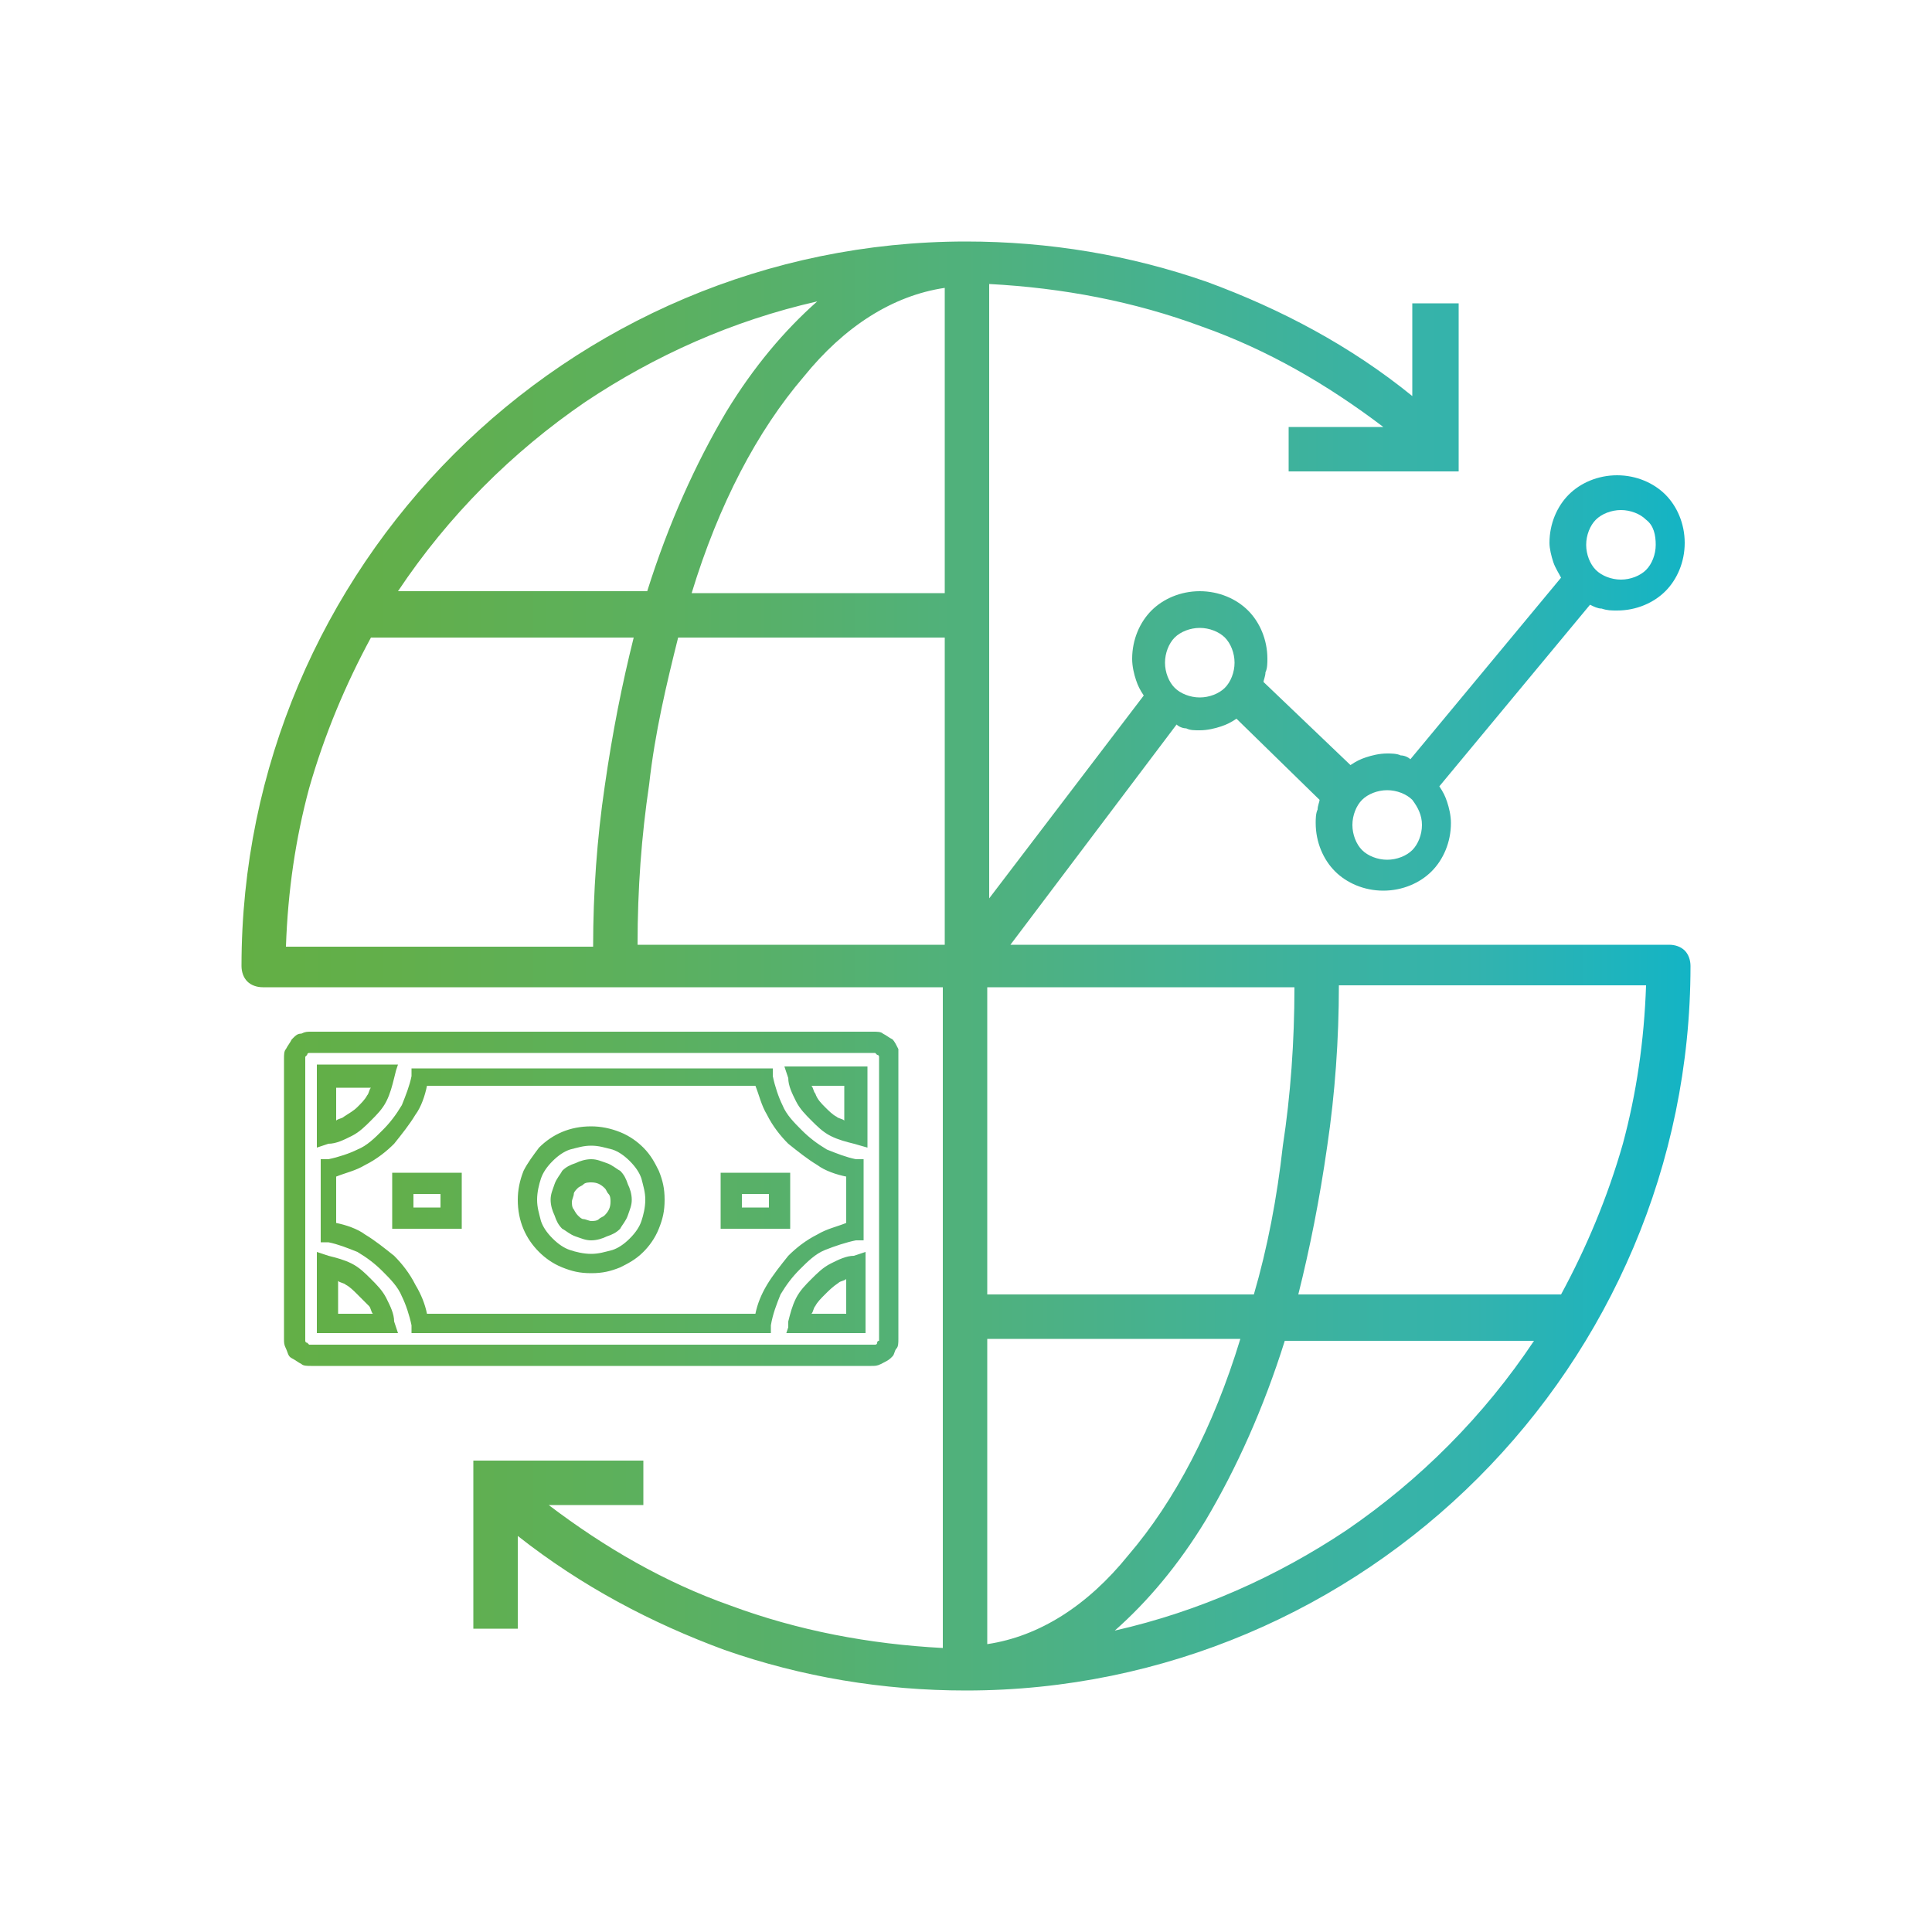 <?xml version="1.0" encoding="utf-8"?>
<!-- Generator: Adobe Illustrator 25.0.1, SVG Export Plug-In . SVG Version: 6.00 Build 0)  -->
<svg version="1.1" xmlns="http://www.w3.org/2000/svg" xmlns:xlink="http://www.w3.org/1999/xlink" x="0px" y="0px"
	 viewBox="0 0 100 100" style="enable-background:new 0 0 100 100;" xml:space="preserve">
<style type="text/css">
	.st0{display:none;}
	.st1{display:inline;fill:url(#SVGID_1_);}
	.st2{display:inline;fill:url(#SVGID_2_);}
	.st3{display:inline;fill:url(#SVGID_3_);}
	.st4{display:inline;}
	.st5{fill:url(#SVGID_4_);}
	.st6{fill:url(#SVGID_5_);}
	.st7{fill:url(#SVGID_6_);}
	.st8{fill:url(#SVGID_7_);}
	.st9{fill:url(#SVGID_8_);}
	.st10{fill:url(#SVGID_9_);}
	.st11{fill:url(#SVGID_10_);}
	.st12{fill-rule:evenodd;clip-rule:evenodd;fill:url(#SVGID_11_);}
	.st13{fill:url(#SVGID_12_);}
	.st14{fill:url(#SVGID_13_);}
	.st15{fill:url(#SVGID_14_);}
	.st16{fill:url(#SVGID_15_);}
	.st17{fill:url(#SVGID_16_);}
	.st18{fill:url(#SVGID_17_);}
	.st19{fill:url(#SVGID_18_);}
	.st20{fill:url(#SVGID_19_);}
	.st21{fill:url(#SVGID_20_);}
	.st22{fill:url(#SVGID_21_);}
	.st23{fill:url(#SVGID_22_);}
	.st24{fill:url(#SVGID_23_);}
	.st25{fill:url(#SVGID_24_);}
	.st26{fill:url(#SVGID_25_);}
	.st27{fill:url(#SVGID_26_);}
	.st28{display:inline;fill:url(#SVGID_27_);}
	.st29{fill-rule:evenodd;clip-rule:evenodd;fill:url(#SVGID_28_);}
	.st30{fill-rule:evenodd;clip-rule:evenodd;fill:url(#SVGID_29_);}
	.st31{display:inline;fill:url(#SVGID_30_);}
	.st32{fill:url(#SVGID_31_);}
	.st33{fill:url(#SVGID_32_);}
	.st34{display:inline;fill:url(#SVGID_33_);}
	.st35{display:inline;fill:url(#SVGID_34_);}
	.st36{display:inline;fill:url(#SVGID_35_);}
	.st37{display:inline;fill:url(#SVGID_36_);}
	.st38{display:inline;fill:url(#SVGID_37_);}
	.st39{fill:url(#SVGID_38_);}
	.st40{fill:url(#SVGID_39_);}
	.st41{display:inline;fill:url(#SVGID_40_);}
	.st42{fill:url(#SVGID_41_);}
	.st43{fill:url(#SVGID_42_);}
	.st44{fill:url(#SVGID_43_);}
	.st45{fill:url(#SVGID_44_);}
	.st46{fill:url(#SVGID_45_);}
	.st47{fill-rule:evenodd;clip-rule:evenodd;fill:url(#SVGID_46_);}
	.st48{fill-rule:evenodd;clip-rule:evenodd;fill:url(#SVGID_47_);}
	.st49{fill-rule:evenodd;clip-rule:evenodd;fill:url(#SVGID_48_);}
	.st50{fill-rule:evenodd;clip-rule:evenodd;fill:url(#SVGID_49_);}
	.st51{fill-rule:evenodd;clip-rule:evenodd;fill:url(#SVGID_50_);}
	.st52{fill-rule:evenodd;clip-rule:evenodd;fill:url(#SVGID_51_);}
	.st53{fill-rule:evenodd;clip-rule:evenodd;fill:url(#SVGID_52_);}
	.st54{fill-rule:evenodd;clip-rule:evenodd;fill:url(#SVGID_53_);}
	.st55{fill-rule:evenodd;clip-rule:evenodd;fill:url(#SVGID_54_);}
	.st56{display:inline;fill:url(#SVGID_55_);}
	.st57{display:inline;fill:url(#SVGID_56_);}
	.st58{fill:url(#SVGID_57_);}
	.st59{fill:url(#SVGID_58_);}
	.st60{fill:url(#SVGID_59_);}
	.st61{fill:url(#SVGID_60_);}
	.st62{fill:url(#SVGID_61_);}
	.st63{fill:url(#_xD83C__xDFA8_-Color_1_);}
	.st64{fill:url(#SVGID_62_);}
</style>
<g id="Layer_1" class="st0">
	<linearGradient id="SVGID_1_" gradientUnits="userSpaceOnUse" x1="5.864" y1="5.864" x2="94.136" y2="94.136">
		<stop  offset="0" style="stop-color:#1B2E50"/>
		<stop  offset="0.284" style="stop-color:#1A2C4A"/>
		<stop  offset="0.791" style="stop-color:#17253C"/>
		<stop  offset="1" style="stop-color:#142135"/>
	</linearGradient>
	<path class="st1" d="M20,0h60c11.1,0,20,9,20,20v60c0,11.1-9,20-20,20H20C9,100,0,91,0,80V20C0,9,9,0,20,0z"/>
</g>
<g id="Light" class="st0">
	<linearGradient id="SVGID_2_" gradientUnits="userSpaceOnUse" x1="5.864" y1="5.864" x2="94.136" y2="94.136">
		<stop  offset="0" style="stop-color:#E5E6E5"/>
		<stop  offset="0.71" style="stop-color:#F0F1F1"/>
		<stop  offset="1" style="stop-color:#F7F8F9"/>
	</linearGradient>
	<path class="st2" d="M20,0h60c11.1,0,20,9,20,20v60c0,11.1-9,20-20,20H20C9,100,0,91,0,80V20C0,9,9,0,20,0z"/>
</g>
<g id="Layer_3" class="st0">
	<linearGradient id="SVGID_3_" gradientUnits="userSpaceOnUse" x1="12.5" y1="50" x2="87.5" y2="50">
		<stop  offset="0" style="stop-color:#63AF45"/>
		<stop  offset="0.106" style="stop-color:#62AF4B"/>
		<stop  offset="0.297" style="stop-color:#5BB060"/>
		<stop  offset="0.55" style="stop-color:#4DB183"/>
		<stop  offset="0.852" style="stop-color:#33B3AE"/>
		<stop  offset="1" style="stop-color:#13B4C5"/>
	</linearGradient>
	<path class="st3" d="M87.5,39c0-3.3-2.7-6.1-6.1-6.1c-1,0-1.9,0.2-2.7,0.6l-10.9-7.1c0.1-0.5,0.2-1,0.2-1.6c0-3.3-2.7-6.1-6.1-6.1
		c-3.3,0-5.9,2.6-6,5.8l-7.5,2.4l-3.3-3.7c0.4-0.8,0.7-1.8,0.7-2.8c0-3.3-2.7-6.1-6.1-6.1s-6.1,2.7-6.1,6.1c0,1.4,0.5,2.8,1.4,3.8
		l-3.5,8.1l-7.3,2.4c-1.1-1.1-2.6-1.9-4.4-1.9c-3.3,0-6.1,2.7-6.1,6.1s2.7,6.1,6.1,6.1c0.2,0,0.3,0,0.5,0l3,6.2l-3.5,8
		c-0.4-0.1-0.9-0.2-1.3-0.2c-3.3,0-6.1,2.7-6.1,6.1s2.7,6.1,6.1,6.1c3.3,0,5.9-2.6,6-5.8l4.8-2l4.9,10.1c-0.9,1-1.4,2.4-1.4,3.8
		c0,3.3,2.7,6.1,6.1,6.1c1.9,0,3.6-0.9,4.7-2.3l14.1,0.7c0.9,2.2,3.1,3.7,5.6,3.7c3.3,0,6.1-2.7,6.1-6.1s-2.7-6.1-6.1-6.1
		c-2.8,0-5.1,1.9-5.8,4.4l-12.2-0.6l26.7-10.7c0.9,0.5,1.8,0.7,2.9,0.7c3.3,0,6.1-2.7,6.1-6.1c0-1.4-0.5-2.7-1.3-3.7L83,44.9
		C85.6,44.2,87.5,41.8,87.5,39z M75.3,55.1l-3.7-9.5l5.5-2.3c0.5,0.5,1.1,1,1.8,1.3l-2.8,10.6C75.9,55.1,75.6,55.1,75.3,55.1z
		 M65.4,29.9c0.1,0,0.1-0.1,0.2-0.1l10.3,6.8c-0.3,0.7-0.5,1.6-0.5,2.5c0,0.2,0,0.4,0,0.6l-5.3,2.2L65.4,29.9z M69.1,50.4l-2.4-2.8
		l1.2-0.5L69.1,50.4z M58.3,38.1l3.2-7.2c0,0,0,0,0.1,0l4.9,12.5l-2.5,1.1L58.3,38.1z M59.9,46.1l-6.3,2.7l2.9-6.6L59.9,46.1z
		 M57.2,28.5c0.2,0.2,0.4,0.5,0.6,0.7l-2.5,5.6l-3.9-4.4L57.2,28.5z M38.6,26.5c0.4,0.1,0.8,0.1,1.2,0.1c0.9,0,1.7-0.2,2.4-0.5
		l2,2.3l-7.6,2.4L38.6,26.5z M25.9,39c0-0.2,0-0.3,0-0.5l3.5-1.1l-3.9,9l-1.5-3C25.2,42.3,25.9,40.8,25.9,39z M23.4,61.5
		C23.4,61.5,23.3,61.4,23.4,61.5l2.3-5.5l1.9,3.8L23.4,61.5z M27.8,51.1l6.7-15.4l12.6-4l6.3,7.2h0L48.2,51l-16.9,7.1L27.8,51.1z
		 M45.9,56.4l-6.5,14.8c-0.1,0-0.3,0-0.4,0c-0.4,0-0.8,0-1.2,0.1l-4.7-9.5L45.9,56.4z M43.7,73.4c-0.2-0.2-0.4-0.4-0.6-0.6l8.2-18.7
		l11.5-4.8l7.3,8.3c-0.7,1-1.2,2.2-1.2,3.6c0,0.7,0.1,1.5,0.4,2.1L43.7,73.4z"/>
</g>
<g id="Layer_4" class="st0">
	<g class="st4">
		<linearGradient id="SVGID_4_" gradientUnits="userSpaceOnUse" x1="16.937" y1="61.749" x2="31.304" y2="61.749">
			<stop  offset="0" style="stop-color:#63AF45"/>
			<stop  offset="0.106" style="stop-color:#62AF4B"/>
			<stop  offset="0.297" style="stop-color:#5BB060"/>
			<stop  offset="0.55" style="stop-color:#4DB183"/>
			<stop  offset="0.852" style="stop-color:#33B3AE"/>
			<stop  offset="1" style="stop-color:#13B4C5"/>
		</linearGradient>
		<path class="st5" d="M20.2,58.5c-1.8,0-3.2,1.4-3.2,3.2v0c0,1.8,1.5,3.2,3.2,3.2h7.9c1.8,0,3.2-1.5,3.2-3.2v0
			c0-1.8-1.4-3.2-3.2-3.2H20.2z"/>
		<linearGradient id="SVGID_5_" gradientUnits="userSpaceOnUse" x1="12.741" y1="50" x2="28.787" y2="50">
			<stop  offset="0" style="stop-color:#63AF45"/>
			<stop  offset="0.106" style="stop-color:#62AF4B"/>
			<stop  offset="0.297" style="stop-color:#5BB060"/>
			<stop  offset="0.55" style="stop-color:#4DB183"/>
			<stop  offset="0.852" style="stop-color:#33B3AE"/>
			<stop  offset="1" style="stop-color:#13B4C5"/>
		</linearGradient>
		<path class="st6" d="M16,53.2h9.6c1.8,0,3.2-1.5,3.2-3.2v0c0-1.8-1.4-3.2-3.2-3.2H16c-1.8,0-3.2,1.4-3.2,3.2v0
			C12.7,51.8,14.2,53.2,16,53.2z"/>
		<linearGradient id="SVGID_6_" gradientUnits="userSpaceOnUse" x1="16.937" y1="38.251" x2="31.304" y2="38.251">
			<stop  offset="0" style="stop-color:#63AF45"/>
			<stop  offset="0.106" style="stop-color:#62AF4B"/>
			<stop  offset="0.297" style="stop-color:#5BB060"/>
			<stop  offset="0.55" style="stop-color:#4DB183"/>
			<stop  offset="0.852" style="stop-color:#33B3AE"/>
			<stop  offset="1" style="stop-color:#13B4C5"/>
		</linearGradient>
		<path class="st7" d="M31.3,38.3c0-1.8-1.4-3.2-3.2-3.2h-7.9c-1.8,0-3.2,1.4-3.2,3.2v0c0,1.8,1.5,3.2,3.2,3.2h7.9
			C29.9,41.5,31.3,40,31.3,38.3L31.3,38.3z"/>
		<linearGradient id="SVGID_7_" gradientUnits="userSpaceOnUse" x1="12.741" y1="50" x2="87.256" y2="50">
			<stop  offset="0" style="stop-color:#63AF45"/>
			<stop  offset="0.106" style="stop-color:#62AF4B"/>
			<stop  offset="0.297" style="stop-color:#5BB060"/>
			<stop  offset="0.55" style="stop-color:#4DB183"/>
			<stop  offset="0.852" style="stop-color:#33B3AE"/>
			<stop  offset="1" style="stop-color:#13B4C5"/>
		</linearGradient>
		<path class="st8" d="M86.8,48L86.8,48c-0.2-0.3-0.5-0.4-0.9-0.5c-0.5-0.6-1-1.2-1.7-1.8L47.8,15.1c-0.5-0.4-1-0.8-1.5-1.1
			c-0.6-0.9-1.6-1.5-2.7-1.5h0c-0.9,0-1.8,0.4-2.4,1.1c0,0-0.1,0-0.1,0.1l0,0c0,0,0,0.1-0.1,0.1c-0.4,0.5-0.7,1.2-0.7,2v8.4H16
			c-1.8,0-3.2,1.4-3.2,3.2v0c0,1.8,1.4,3.2,3.2,3.2h27.6h0h0c1.8,0,3.2-1.4,3.2-3.2v0c0,0,0,0,0,0v-4.8L79.4,50L46.8,77.4v-4.8
			c0,0,0,0,0,0v0c0-1.8-1.4-3.2-3.2-3.2h0h0H16c-1.8,0-3.2,1.4-3.2,3.2v0c0,1.8,1.4,3.2,3.2,3.2h24.4v8.4c0,0.7,0.3,1.4,0.7,2
			c0,0,0,0.1,0.1,0.1l0,0c0,0,0.1,0,0.1,0.1c0.6,0.7,1.4,1.1,2.4,1.1h0c1.1,0,2.2-0.6,2.7-1.5c0.5-0.3,1-0.6,1.5-1.1l36.4-30.5
			c0.7-0.6,1.3-1.2,1.7-1.8c0.3-0.1,0.7-0.3,0.9-0.5l0,0c0.4-0.5,0.5-1.2,0.4-2C87.3,49.2,87.2,48.5,86.8,48z"/>
		<linearGradient id="SVGID_8_" gradientUnits="userSpaceOnUse" x1="44.781" y1="45.074" x2="46.617" y2="45.074">
			<stop  offset="0" style="stop-color:#63AF45"/>
			<stop  offset="0.106" style="stop-color:#62AF4B"/>
			<stop  offset="0.297" style="stop-color:#5BB060"/>
			<stop  offset="0.55" style="stop-color:#4DB183"/>
			<stop  offset="0.852" style="stop-color:#33B3AE"/>
			<stop  offset="1" style="stop-color:#13B4C5"/>
		</linearGradient>
		<path class="st9" d="M44.8,45.1c0,0.7,0.2,1.2,0.6,1.6c0.3,0.3,0.7,0.5,1.3,0.8v-4.6c-0.5,0.2-0.9,0.4-1.2,0.7
			C45,43.8,44.8,44.4,44.8,45.1z"/>
		<linearGradient id="SVGID_9_" gradientUnits="userSpaceOnUse" x1="49.356" y1="54.319" x2="51.491" y2="54.319">
			<stop  offset="0" style="stop-color:#63AF45"/>
			<stop  offset="0.106" style="stop-color:#62AF4B"/>
			<stop  offset="0.297" style="stop-color:#5BB060"/>
			<stop  offset="0.55" style="stop-color:#4DB183"/>
			<stop  offset="0.852" style="stop-color:#33B3AE"/>
			<stop  offset="1" style="stop-color:#13B4C5"/>
		</linearGradient>
		<path class="st10" d="M51.5,54.2c0-0.8-0.2-1.3-0.7-1.7c-0.4-0.3-0.8-0.6-1.4-0.8V57c0.6-0.2,1.1-0.5,1.4-0.9
			C51.3,55.6,51.5,54.9,51.5,54.2z"/>
		<linearGradient id="SVGID_10_" gradientUnits="userSpaceOnUse" x1="32.333" y1="50" x2="63.419" y2="50">
			<stop  offset="0" style="stop-color:#63AF45"/>
			<stop  offset="0.106" style="stop-color:#62AF4B"/>
			<stop  offset="0.297" style="stop-color:#5BB060"/>
			<stop  offset="0.55" style="stop-color:#4DB183"/>
			<stop  offset="0.852" style="stop-color:#33B3AE"/>
			<stop  offset="1" style="stop-color:#13B4C5"/>
		</linearGradient>
		<path class="st11" d="M63.4,50c0-8.6-7-15.5-15.5-15.5c-8.6,0-15.5,7-15.5,15.5s7,15.5,15.5,15.5C56.5,65.5,63.4,58.6,63.4,50z
			 M46.6,61v-1.3c-0.8-0.1-1.5-0.3-2.2-0.7c-0.8-0.4-1.4-0.8-1.9-1.4c-0.5-0.5-0.9-1.1-1.1-1.7c-0.2-0.6-0.4-1.2-0.4-1.7
			c0-0.4,0.2-0.8,0.5-1.1c0.3-0.3,0.7-0.5,1.2-0.5c0.4,0,0.7,0.1,1,0.3c0.3,0.2,0.5,0.4,0.6,0.8c0.2,0.7,0.4,1.3,0.6,1.6
			c0.2,0.4,0.4,0.7,0.8,1c0.2,0.2,0.6,0.4,0.9,0.6v-6c-1-0.3-1.8-0.6-2.4-0.9c-0.8-0.4-1.4-1-1.9-1.7c-0.5-0.7-0.7-1.7-0.7-2.8
			c0-1.5,0.5-2.7,1.4-3.7c0.9-0.9,2.1-1.4,3.6-1.6V39c0-0.8,0.6-1.4,1.4-1.4s1.4,0.6,1.4,1.4v1.1c0.7,0.1,1.3,0.3,1.8,0.5
			c0.7,0.3,1.2,0.7,1.7,1.3c0.4,0.4,0.7,0.9,0.9,1.4c0.2,0.5,0.3,0.9,0.3,1.3c0,0.4-0.2,0.8-0.5,1.1c-0.3,0.3-0.7,0.5-1.2,0.5
			c-0.9,0-1.4-0.5-1.7-1.4c-0.2-0.9-0.7-1.5-1.5-1.9v5.3c0.8,0.2,1.4,0.4,2,0.6c0.6,0.2,1.2,0.6,1.7,1.1c0.5,0.5,1,1,1.2,1.7
			c0.3,0.7,0.4,1.4,0.4,2.2c0,1-0.2,1.9-0.7,2.8c-0.5,0.9-1.1,1.6-2,2.1c-0.8,0.5-1.6,0.8-2.6,0.9V61c0,0.8-0.6,1.4-1.4,1.4
			S46.6,61.7,46.6,61z"/>
	</g>
</g>
<g id="Layer_5" class="st0">
	<g id="Layer_x0020_1_1_" class="st4">
		<linearGradient id="SVGID_11_" gradientUnits="userSpaceOnUse" x1="12.5" y1="50" x2="87.5" y2="50">
			<stop  offset="0" style="stop-color:#63AF45"/>
			<stop  offset="0.106" style="stop-color:#62AF4B"/>
			<stop  offset="0.297" style="stop-color:#5BB060"/>
			<stop  offset="0.55" style="stop-color:#4DB183"/>
			<stop  offset="0.852" style="stop-color:#33B3AE"/>
			<stop  offset="1" style="stop-color:#13B4C5"/>
		</linearGradient>
		<path class="st12" d="M20.8,12.6h58.5c4.5,0,8.3,3.7,8.3,8.3v26.6h-4.7V21c0-2.1-1.7-3.8-3.8-3.8H21c-2.1,0-3.8,1.7-3.8,3.8v32.9
			c0,2.1,1.7,3.8,3.8,3.8h21.2v4.8H20.8c-4.5,0-8.3-3.7-8.3-8.3V20.9C12.5,16.3,16.2,12.6,20.8,12.6L20.8,12.6z M63.5,74.9l-1-0.9
			l-4.9-4.4C57,69,56.9,68,57.5,67.4l0.9-1c0.6-0.6,1.5-0.7,2.2-0.1l3.7,3.4l9.1-10.1c0.6-0.6,1.5-0.7,2.2-0.1l1,0.9
			c0.6,0.6,0.7,1.5,0.1,2.2L66.6,73.7l-0.9,1l0,0l0,0l0,0c0,0,0,0,0,0l0,0l0,0l0,0l0,0c-0.5,0.5-1.4,0.5-1.9,0.1L63.5,74.9
			L63.5,74.9C63.6,74.9,63.6,74.9,63.5,74.9L63.5,74.9C63.5,74.9,63.5,74.9,63.5,74.9L63.5,74.9C63.5,74.9,63.5,74.9,63.5,74.9
			L63.5,74.9L63.5,74.9z M24.1,24.6h26.4v5H24.1V24.6z M24.1,45.4h21.5v5H24.1V45.4z M24.1,35h26.4v5H24.1V35z M67.1,24.6
			c5.2,0,9.4,4.2,9.4,9.4c0,5.2-4.2,9.4-9.4,9.4c-5.2,0-9.4-4.2-9.4-9.4C57.7,28.8,61.9,24.6,67.1,24.6z M67.1,29.3
			c2.6,0,4.7,2.1,4.7,4.7c0,2.6-2.1,4.7-4.7,4.7c-2.6,0-4.7-2.1-4.7-4.7C62.4,31.4,64.5,29.3,67.1,29.3z M67.1,46.9
			c11.2,0,20.3,9.1,20.3,20.3s-9.1,20.3-20.3,20.3s-20.3-9.1-20.3-20.3S55.9,46.9,67.1,46.9L67.1,46.9z M67.1,51.5
			c8.6,0,15.6,7,15.6,15.6c0,8.6-7,15.6-15.6,15.6c-8.6,0-15.6-7-15.6-15.6C51.5,58.5,58.5,51.5,67.1,51.5z"/>
	</g>
</g>
<g id="Layer_7" class="st0">
	<g class="st4">
		<g>
			<linearGradient id="SVGID_12_" gradientUnits="userSpaceOnUse" x1="12.707" y1="37.316" x2="66.901" y2="37.316">
				<stop  offset="0" style="stop-color:#63AF45"/>
				<stop  offset="0.106" style="stop-color:#62AF4B"/>
				<stop  offset="0.297" style="stop-color:#5BB060"/>
				<stop  offset="0.55" style="stop-color:#4DB183"/>
				<stop  offset="0.852" style="stop-color:#33B3AE"/>
				<stop  offset="1" style="stop-color:#13B4C5"/>
			</linearGradient>
			<path class="st13" d="M40.6,45.6c5.2-6.6,13.2-10.8,22.3-10.8c1.3,0,2.7,0.1,4,0.3v-6c-4.1,3.7-14.7,6.3-27.1,6.3
				c-12.4,0-22.9-2.6-27.1-6.2v7.8C14.8,45.3,40.4,45.6,40.6,45.6z"/>
			<linearGradient id="SVGID_13_" gradientUnits="userSpaceOnUse" x1="12.676" y1="51.187" x2="38.288" y2="51.187">
				<stop  offset="0" style="stop-color:#63AF45"/>
				<stop  offset="0.106" style="stop-color:#62AF4B"/>
				<stop  offset="0.297" style="stop-color:#5BB060"/>
				<stop  offset="0.55" style="stop-color:#4DB183"/>
				<stop  offset="0.852" style="stop-color:#33B3AE"/>
				<stop  offset="1" style="stop-color:#13B4C5"/>
			</linearGradient>
			<path class="st14" d="M12.7,42.9l0,7.9c1,4.4,10.2,7.9,22.2,8.7c0.5-3.7,1.7-7.2,3.4-10.3C26.5,48.9,16.6,46.4,12.7,42.9z"/>
			<linearGradient id="SVGID_14_" gradientUnits="userSpaceOnUse" x1="12.661" y1="65.271" x2="36.696" y2="65.271">
				<stop  offset="0" style="stop-color:#63AF45"/>
				<stop  offset="0.106" style="stop-color:#62AF4B"/>
				<stop  offset="0.297" style="stop-color:#5BB060"/>
				<stop  offset="0.55" style="stop-color:#4DB183"/>
				<stop  offset="0.852" style="stop-color:#33B3AE"/>
				<stop  offset="1" style="stop-color:#13B4C5"/>
			</linearGradient>
			<path class="st15" d="M12.7,56.9l0,7.5c0,0,0.1-0.1,0.1-0.1c0.3,4.8,10.6,8.8,23.9,9.4c-1.3-3.3-2.1-6.8-2.1-10.6v0
				C24.5,62.4,16.2,60.1,12.7,56.9z"/>
			<linearGradient id="SVGID_15_" gradientUnits="userSpaceOnUse" x1="12.645" y1="79.111" x2="47.979" y2="79.111">
				<stop  offset="0" style="stop-color:#63AF45"/>
				<stop  offset="0.106" style="stop-color:#62AF4B"/>
				<stop  offset="0.297" style="stop-color:#5BB060"/>
				<stop  offset="0.55" style="stop-color:#4DB183"/>
				<stop  offset="0.852" style="stop-color:#33B3AE"/>
				<stop  offset="1" style="stop-color:#13B4C5"/>
			</linearGradient>
			<path class="st16" d="M38.5,77.2c-12-0.2-22-2.8-25.8-6.5l0,7.1c0,5.3,12.1,9.6,27.1,9.6c2.9,0,5.6-0.2,8.2-0.4
				C44.1,84.6,40.8,81.2,38.5,77.2z"/>
			<linearGradient id="SVGID_16_" gradientUnits="userSpaceOnUse" x1="12.615" y1="22.13" x2="66.932" y2="22.13">
				<stop  offset="0" style="stop-color:#63AF45"/>
				<stop  offset="0.106" style="stop-color:#62AF4B"/>
				<stop  offset="0.297" style="stop-color:#5BB060"/>
				<stop  offset="0.55" style="stop-color:#4DB183"/>
				<stop  offset="0.852" style="stop-color:#33B3AE"/>
				<stop  offset="1" style="stop-color:#13B4C5"/>
			</linearGradient>
			<ellipse class="st17" cx="39.8" cy="22.1" rx="27.2" ry="9.6"/>
		</g>
	</g>
	<g id="Layer_10" class="st4">
		<g>
			<g id="Shape_1_3_">
				<g>
					<linearGradient id="SVGID_17_" gradientUnits="userSpaceOnUse" x1="38.35" y1="63.071" x2="87.35" y2="63.071">
						<stop  offset="0" style="stop-color:#63AF45"/>
						<stop  offset="0.106" style="stop-color:#62AF4B"/>
						<stop  offset="0.297" style="stop-color:#5BB060"/>
						<stop  offset="0.55" style="stop-color:#4DB183"/>
						<stop  offset="0.852" style="stop-color:#33B3AE"/>
						<stop  offset="1" style="stop-color:#13B4C5"/>
					</linearGradient>
					<path class="st18" d="M87.3,60.7c-5.6-32.6-48.2-26.3-49,0c2.5,1.3,4,2.1,4,2.1s-1.3,0.8-4,2.5c4.9,32,46.8,27.3,49,0
						c-2.7-1.6-4.1-2.5-4.1-2.5S84.5,62.2,87.3,60.7z M66.4,72.1l-4-6.9l-4.1,6.9l-3.1-0.2l5.8-9.7l-5.2-8.4l3.1-0.3l3.7,6.2l3.7-6
						l2.9,0.1l-4.9,8.3l5.4,10L66.4,72.1z"/>
				</g>
			</g>
			<g id="Shape_1_2_">
				<g>
					<linearGradient id="SVGID_18_" gradientUnits="userSpaceOnUse" x1="40.337" y1="63.053" x2="85.363" y2="63.053">
						<stop  offset="0" style="stop-color:#63AF45"/>
						<stop  offset="0.106" style="stop-color:#62AF4B"/>
						<stop  offset="0.297" style="stop-color:#5BB060"/>
						<stop  offset="0.55" style="stop-color:#4DB183"/>
						<stop  offset="0.852" style="stop-color:#33B3AE"/>
						<stop  offset="1" style="stop-color:#13B4C5"/>
					</linearGradient>
					<path class="st19" d="M85.4,59.5c-7.6-29-42.6-21.1-45,0c4.9,2.7,6,3.4,6,3.4s-1.9,1.2-6,3.8c5.2,27.9,42.9,22.5,45,0
						c-3.8-2.4-6.1-3.8-6.1-3.8S84.4,59.9,85.4,59.5z M66.4,72.1l-4-6.9l-4.1,6.9l-3.1-0.2l5.8-9.7l-5.2-8.4l3.1-0.3l3.7,6.2l3.7-6
						l2.9,0.1l-4.9,8.3l5.3,9.9L66.4,72.1z"/>
				</g>
			</g>
		</g>
	</g>
</g>
<g id="Layer_8" class="st0">
	<g class="st4">
		<linearGradient id="SVGID_19_" gradientUnits="userSpaceOnUse" x1="8.108" y1="41.979" x2="73.848" y2="41.979">
			<stop  offset="0" style="stop-color:#63AF45"/>
			<stop  offset="0.106" style="stop-color:#62AF4B"/>
			<stop  offset="0.297" style="stop-color:#5BB060"/>
			<stop  offset="0.55" style="stop-color:#4DB183"/>
			<stop  offset="0.852" style="stop-color:#33B3AE"/>
			<stop  offset="1" style="stop-color:#13B4C5"/>
		</linearGradient>
		<path class="st20" d="M22.6,60.7c0.4-1.4,0.7-2.5,1-3.7c0.2-0.6,0.3-1.1,0.6-1.6c0.7-1.3,2.2-1.9,3.5-1.5c1.4,0.4,2.3,1.8,2.1,3.3
			c-0.1,0.9-0.4,1.7-0.6,2.6c-0.7,2.4-1.4,4.9-2.2,7.3c-0.3,1-0.9,2-1.5,2.8c-1.1,1.5-2.6,1.8-4.4,1.3c-1.4-0.4-2.9-0.5-4.4-0.7
			c-1.9-0.3-3.8-0.5-5.8-0.8c-1.8-0.3-3-1.6-2.8-3.3c0.2-1.6,1.5-2.6,3.3-2.5c1.6,0.1,3.2,0.4,4.7,0.7c0.3,0,0.6,0.1,1.1,0.1
			c-0.1-0.4-0.2-0.7-0.3-1c-2.1-5.2-2.5-10.6-2.4-16.1c0.1-4.2,0.6-8.4,2-12.4C19,28.1,23.8,22.9,30.2,19c5.7-3.5,11.8-5.8,18.4-6.3
			c7.7-0.6,15.1,1,21.5,5.6c1,0.7,2,1.6,2.8,2.6c0.5,0.6,0.9,1.5,0.9,2.2c0.1,2-1.9,3.2-3.7,2.3c-0.3-0.2-0.6-0.4-0.9-0.6
			c-4-3.7-8.9-5.4-14.2-6c-7.9-0.9-15,1.6-21.6,5.7C25.8,29,21.7,35.8,21.1,44.7c-0.4,5-0.4,10,1.1,14.9
			C22.3,59.9,22.4,60.2,22.6,60.7z"/>
		<linearGradient id="SVGID_20_" gradientUnits="userSpaceOnUse" x1="28.505" y1="57.205" x2="91.891" y2="57.205">
			<stop  offset="0" style="stop-color:#63AF45"/>
			<stop  offset="0.106" style="stop-color:#62AF4B"/>
			<stop  offset="0.297" style="stop-color:#5BB060"/>
			<stop  offset="0.55" style="stop-color:#4DB183"/>
			<stop  offset="0.852" style="stop-color:#33B3AE"/>
			<stop  offset="1" style="stop-color:#13B4C5"/>
		</linearGradient>
		<path class="st21" d="M80,38.3c-0.2,1-0.4,1.9-0.5,2.9c-0.1,0.4-0.2,0.7-0.3,1.1c-0.5,1.2-1.5,2-2.7,1.9c-1.1-0.1-2.1-0.9-2.2-2.2
			c-0.1-1.8-0.1-3.6,0.1-5.3c0.1-1.8,0.4-3.6,0.7-5.4c0.4-2.9,2.1-4.5,5-4.2c3.2,0.3,6.4,0.9,9.6,1.6c1.6,0.3,2.5,1.9,2.2,3.5
			c-0.3,1.5-1.6,2.5-3.3,2.3c-1-0.1-2.1-0.3-3.2-0.5c0.2,0.5,0.3,0.9,0.5,1.4c1.9,4.6,3.2,9.5,3.2,14.5c-0.2,12.1-5,22-14.5,29.5
			c-5.7,4.6-12.2,7.4-19.6,8.1c-8.5,0.9-16.5-0.5-23.6-5.6c-0.7-0.5-1.4-1.2-2-1.9c-1.1-1.2-1.1-2.8-0.1-3.9c1-1.1,2.5-1.2,3.9-0.3
			c0.2,0.1,0.3,0.2,0.5,0.3c5.8,4.6,12.5,6.2,19.8,5.6c9.3-0.8,16.8-5,22.6-12.1c4.7-5.7,7.2-12.4,7-19.9
			C82.8,45.5,81.5,41.9,80,38.3z"/>
		<linearGradient id="SVGID_21_" gradientUnits="userSpaceOnUse" x1="32.888" y1="48.086" x2="51.249" y2="48.086">
			<stop  offset="0" style="stop-color:#63AF45"/>
			<stop  offset="0.106" style="stop-color:#62AF4B"/>
			<stop  offset="0.297" style="stop-color:#5BB060"/>
			<stop  offset="0.55" style="stop-color:#4DB183"/>
			<stop  offset="0.852" style="stop-color:#33B3AE"/>
			<stop  offset="1" style="stop-color:#13B4C5"/>
		</linearGradient>
		<path class="st22" d="M40.9,57.6c1.9,0,3.7,0,5.5,0c0.8,0,1.7,0,2.5,0.1c1.5,0.3,2.5,1.5,2.4,3c-0.1,1.4-1.2,2.7-2.7,2.7
			c-3.6,0.1-7.2,0-10.9,0c-0.4,0-0.9-0.1-1.3-0.2c-3-0.8-4.1-3.5-2.5-6.1c1.3-2,2.7-4,4.1-5.9c1.6-2.4,3.3-4.8,4.8-7.2
			c0.7-1.1,1.3-2.4,1.7-3.6c0.5-1.2-0.1-2-1.5-2c-1.1,0-2.2,0.3-2.9,1.2c-0.8,0.9-1.4,2-2.1,3c-0.3,0.6-0.5,1.3-0.8,1.8
			c-0.6,1-1.6,1.5-2.6,1.2c-1-0.2-1.7-1.1-1.8-2.2c-0.1-3.6,1.6-6.4,4.3-8.6c2.1-1.7,4.6-2.5,7.4-2c4.4,0.8,6.9,4.7,5.7,9
			c-0.6,1.9-1.5,3.8-2.6,5.6c-1.9,3.1-4,6.1-6,9.1C41.5,56.8,41.2,57.2,40.9,57.6z"/>
		<linearGradient id="SVGID_22_" gradientUnits="userSpaceOnUse" x1="48.936" y1="46.873" x2="69.631" y2="46.873">
			<stop  offset="0" style="stop-color:#63AF45"/>
			<stop  offset="0.106" style="stop-color:#62AF4B"/>
			<stop  offset="0.297" style="stop-color:#5BB060"/>
			<stop  offset="0.55" style="stop-color:#4DB183"/>
			<stop  offset="0.852" style="stop-color:#33B3AE"/>
			<stop  offset="1" style="stop-color:#13B4C5"/>
		</linearGradient>
		<path class="st23" d="M55.7,50.6c1.6-0.1,3.1-0.1,4.5-0.3c0.2,0,0.5-0.5,0.5-0.8c0.2-2.1,0.4-4.3,0.6-6.4c0.2-1.5,1.1-2.5,2.4-2.5
			c1.2-0.1,2.2,0.6,2.6,1.8c0.2,0.6,0.2,1.2,0.2,1.8c-0.1,1.9-0.2,3.8-0.3,5.7c0.2,0,0.4,0.1,0.5,0.1c1.6,0.1,2.8,1.1,2.9,2.6
			c0.1,1.5-0.9,2.8-2.5,3.1c-1.5,0.3-1.4,0.3-1.5,1.8c0,0.7-0.1,1.4-0.2,2.1c-0.2,1.6-1.4,2.7-2.9,2.6C61,62.2,60,61,60,59.3
			c0-1,0.1-2,0.2-3c-0.7,0-1.3,0-2,0c-1.7,0-3.5,0.1-5.2-0.1c-3.4-0.3-5-3.1-3.3-6.1c3.1-5.3,6.2-10.6,9.4-15.9
			c0.5-0.8,1.1-1.5,1.8-2.1c0.9-0.8,2.2-0.9,3.1-0.3c0.9,0.6,1.3,1.8,0.8,3c-0.3,0.7-0.6,1.4-1,2.1c-2.5,4.2-5,8.4-7.5,12.6
			C56,49.9,55.9,50.1,55.7,50.6z"/>
	</g>
</g>
<g id="Layer_11" class="st0">
	<g class="st4">
		<linearGradient id="SVGID_23_" gradientUnits="userSpaceOnUse" x1="14.348" y1="51.76" x2="89.38" y2="51.76">
			<stop  offset="0" style="stop-color:#63AF45"/>
			<stop  offset="0.106" style="stop-color:#62AF4B"/>
			<stop  offset="0.297" style="stop-color:#5BB060"/>
			<stop  offset="0.55" style="stop-color:#4DB183"/>
			<stop  offset="0.852" style="stop-color:#33B3AE"/>
			<stop  offset="1" style="stop-color:#13B4C5"/>
		</linearGradient>
		<path class="st24" d="M51.9,11.8c-4,0-8,0.6-11.8,1.9c-0.2,0.1-0.4,0.2-0.6,0.3c-0.1,0-0.3,0.1-0.4,0.1c-3.5,1.3-6.7,3.1-9.6,5.3
			c-0.1,0.1-0.2,0.1-0.3,0.2c-9.3,7.1-14.7,17.9-14.7,29.6c0,4.6,0.8,9.1,2.4,13.3c0.5,1.3,1.8,2.2,3.1,2.2c0.4,0,0.8-0.1,1.2-0.2
			c1.7-0.6,2.6-2.6,2-4.3c-1.3-3.5-2-7.2-2-11c0-1.8,0.2-3.5,0.5-5.2c0.4-1.3,0.9-2.7,1.3-4c2.8-9.2,9.6-16.4,18.6-19.8
			c0.2-0.1,0.3-0.2,0.5-0.3c0.1,0,0.2,0,0.3-0.1c3.1-1,6.4-1.6,9.7-1.6c17,0,30.8,13.8,30.8,30.8c0,17-13.8,30.8-30.8,30.8
			c-4,0-7.8-0.8-11.4-2.2l4-0.5c1.8-0.2,3.1-1.9,2.9-3.8c-0.2-1.8-1.9-3.1-3.8-2.9l-12.8,1.7c-1.8,0.2-3.1,1.9-2.9,3.8
			c0,0.2,0.1,0.3,0.1,0.5c0,0.5,0.1,1,0.4,1.5l6.1,11.7c0.6,1.1,1.8,1.8,3,1.8c0.5,0,1.1-0.1,1.6-0.4c1.6-0.9,2.3-2.9,1.4-4.5
			l-1.1-2.1c4,1.4,8.2,2.1,12.5,2.1c20.7,0,37.5-16.8,37.5-37.5S72.6,11.8,51.9,11.8z"/>
		<linearGradient id="SVGID_24_" gradientUnits="userSpaceOnUse" x1="38.93" y1="49.193" x2="50.339" y2="49.193">
			<stop  offset="0" style="stop-color:#63AF45"/>
			<stop  offset="0.106" style="stop-color:#62AF4B"/>
			<stop  offset="0.297" style="stop-color:#5BB060"/>
			<stop  offset="0.55" style="stop-color:#4DB183"/>
			<stop  offset="0.852" style="stop-color:#33B3AE"/>
			<stop  offset="1" style="stop-color:#13B4C5"/>
		</linearGradient>
		<path class="st25" d="M50.3,45.7c0-2.9-2.4-4.7-5.4-4.7c-2.2,0-3.9,0.5-5.2,1.2c-0.4,0.2-0.5,0.5-0.5,0.9c0,0.5,0.4,0.9,0.9,0.9
			c0.2,0,0.4-0.1,0.4-0.1c1.1-0.5,2.4-0.8,4-0.8c2.7,0,3.7,1.2,3.7,2.9c0,3.8-9.4,5.5-9.4,10.4c0,0.7,0.5,1.2,1.2,1.2h9
			c0.6,0,1-0.4,1-1c0-0.6-0.4-1-1-1h-8.1C42.3,52.7,50.3,50.5,50.3,45.7z"/>
		<linearGradient id="SVGID_25_" gradientUnits="userSpaceOnUse" x1="52.673" y1="49.309" x2="66.023" y2="49.309">
			<stop  offset="0" style="stop-color:#63AF45"/>
			<stop  offset="0.106" style="stop-color:#62AF4B"/>
			<stop  offset="0.297" style="stop-color:#5BB060"/>
			<stop  offset="0.55" style="stop-color:#4DB183"/>
			<stop  offset="0.852" style="stop-color:#33B3AE"/>
			<stop  offset="1" style="stop-color:#13B4C5"/>
		</linearGradient>
		<path class="st26" d="M62.2,57.6c0.6,0,1.1-0.5,1.1-1.1v-3.2h1.8c0.5,0,1-0.4,1-0.9c0-0.5-0.4-1-1-1h-1.8v-9.1
			c0-0.7-0.5-1.4-1.4-1.4h-0.5c-0.5,0-0.9,0.2-1.2,0.6L53,51c-0.2,0.2-0.3,0.5-0.3,0.8V52c0,0.7,0.6,1.3,1.4,1.3h7.1v3.2
			C61.2,57.1,61.6,57.6,62.2,57.6z M54.9,51.5l6.2-8v8H54.9z"/>
		<linearGradient id="SVGID_26_" gradientUnits="userSpaceOnUse" x1="35.248" y1="38.608" x2="75.018" y2="38.608">
			<stop  offset="0" style="stop-color:#63AF45"/>
			<stop  offset="0.106" style="stop-color:#62AF4B"/>
			<stop  offset="0.297" style="stop-color:#5BB060"/>
			<stop  offset="0.55" style="stop-color:#4DB183"/>
			<stop  offset="0.852" style="stop-color:#33B3AE"/>
			<stop  offset="1" style="stop-color:#13B4C5"/>
		</linearGradient>
		<path class="st27" d="M38,34.3c3.7-3.2,8.4-5,13.4-5c11.2,0,20.3,9.1,20.3,20.3c0,0.9,0.7,1.7,1.7,1.7c0.9,0,1.7-0.7,1.7-1.7
			c0-13-10.6-23.7-23.7-23.7c-5.7,0-11.2,2.1-15.5,5.8c-0.7,0.6-0.8,1.7-0.2,2.4C36.3,34.8,37.3,34.9,38,34.3z"/>
	</g>
</g>
<g id="Layer_9" class="st0">
	<linearGradient id="SVGID_27_" gradientUnits="userSpaceOnUse" x1="12.5" y1="50" x2="87.5" y2="50">
		<stop  offset="0" style="stop-color:#63AF45"/>
		<stop  offset="0.106" style="stop-color:#62AF4B"/>
		<stop  offset="0.297" style="stop-color:#5BB060"/>
		<stop  offset="0.55" style="stop-color:#4DB183"/>
		<stop  offset="0.852" style="stop-color:#33B3AE"/>
		<stop  offset="1" style="stop-color:#13B4C5"/>
	</linearGradient>
	<path class="st28" d="M61.2,68.8c-2.1,0-3.8,1.7-3.8,3.8s1.7,3.8,3.8,3.8s3.8-1.7,3.8-3.8S63.3,68.8,61.2,68.8z M38.8,68.8H27.5
		c-2.1,0-3.8,1.7-3.8,3.8s1.7,3.8,3.8,3.8h11.2c2.1,0,3.8-1.7,3.8-3.8S40.8,68.8,38.8,68.8z M72.5,68.8c-2.1,0-3.8,1.7-3.8,3.8
		s1.7,3.8,3.8,3.8s3.8-1.7,3.8-3.8S74.6,68.8,72.5,68.8z M61.2,46.2c-2.1,0-3.8,1.7-3.8,3.8s1.7,3.8,3.8,3.8S65,52.1,65,50
		S63.3,46.2,61.2,46.2z M38.8,46.2H27.5c-2.1,0-3.8,1.7-3.8,3.8s1.7,3.8,3.8,3.8h11.2c2.1,0,3.8-1.7,3.8-3.8S40.8,46.2,38.8,46.2z
		 M72.5,23.8c-2.1,0-3.8,1.7-3.8,3.8s1.7,3.8,3.8,3.8s3.8-1.7,3.8-3.8S74.6,23.8,72.5,23.8z M72.5,46.2c-2.1,0-3.8,1.7-3.8,3.8
		s1.7,3.8,3.8,3.8s3.8-1.7,3.8-3.8S74.6,46.2,72.5,46.2z M87.5,23.8c0-6.2-5-11.2-11.2-11.2H23.8c-6.2,0-11.2,5-11.2,11.2v7.5
		c0,2.8,1.1,5.4,2.9,7.5c-1.9,2.1-2.9,4.7-2.9,7.5v7.5c0,2.8,1.1,5.4,2.9,7.5c-1.9,2.1-2.9,4.7-2.9,7.5v7.5c0,6.2,5,11.2,11.2,11.2
		h52.5c6.2,0,11.2-5,11.2-11.2v-7.5c0-2.8-1.1-5.4-2.9-7.5c1.9-2.1,2.9-4.7,2.9-7.5v-7.5c0-2.8-1.1-5.4-2.9-7.5
		c1.9-2.1,2.9-4.7,2.9-7.5V23.8z M80,76.2c0,2.1-1.7,3.8-3.8,3.8H23.8c-2.1,0-3.8-1.7-3.8-3.8v-7.5c0-2.1,1.7-3.8,3.8-3.8h52.5
		c2.1,0,3.8,1.7,3.8,3.8V76.2z M80,53.8c0,2.1-1.7,3.8-3.8,3.8H23.8c-2.1,0-3.8-1.7-3.8-3.8v-7.5c0-2.1,1.7-3.8,3.8-3.8h52.5
		c2.1,0,3.8,1.7,3.8,3.8V53.8z M80,31.2c0,2.1-1.7,3.8-3.8,3.8H23.8c-2.1,0-3.8-1.7-3.8-3.8v-7.5c0-2.1,1.7-3.8,3.8-3.8h52.5
		c2.1,0,3.8,1.7,3.8,3.8V31.2z M61.2,23.8c-2.1,0-3.8,1.7-3.8,3.8s1.7,3.8,3.8,3.8s3.8-1.7,3.8-3.8S63.3,23.8,61.2,23.8z M38.8,23.8
		H27.5c-2.1,0-3.8,1.7-3.8,3.8s1.7,3.8,3.8,3.8h11.2c2.1,0,3.8-1.7,3.8-3.8S40.8,23.8,38.8,23.8z"/>
</g>
<g id="Layer_12" class="st0">
	<g class="st4">
		<linearGradient id="SVGID_28_" gradientUnits="userSpaceOnUse" x1="15.877" y1="50" x2="84.123" y2="50">
			<stop  offset="0" style="stop-color:#63AF45"/>
			<stop  offset="0.106" style="stop-color:#62AF4B"/>
			<stop  offset="0.297" style="stop-color:#5BB060"/>
			<stop  offset="0.55" style="stop-color:#4DB183"/>
			<stop  offset="0.852" style="stop-color:#33B3AE"/>
			<stop  offset="1" style="stop-color:#13B4C5"/>
		</linearGradient>
		<path class="st29" d="M84,23.5c-9.9,0.9-21.4-2.9-34.1-11c-11,8.6-22.4,11.1-34,10.4C15,59.8,28,79.5,50,87.5
			C72.8,78.9,85.7,58.3,84,23.5z M50,83.2c-19.5-7.1-31-24.5-30.2-57.1c10.3,0.5,20.3-1.7,30.1-9.3c11.3,7.1,21.4,10.5,30.2,9.7
			C81.6,57.4,70.2,75.6,50,83.2z"/>
		<linearGradient id="SVGID_29_" gradientUnits="userSpaceOnUse" x1="26.443" y1="50" x2="73.551" y2="50">
			<stop  offset="0" style="stop-color:#63AF45"/>
			<stop  offset="0.106" style="stop-color:#62AF4B"/>
			<stop  offset="0.297" style="stop-color:#5BB060"/>
			<stop  offset="0.55" style="stop-color:#4DB183"/>
			<stop  offset="0.852" style="stop-color:#33B3AE"/>
			<stop  offset="1" style="stop-color:#13B4C5"/>
		</linearGradient>
		<path class="st30" d="M73.4,31.9c-6.7,0.6-14.6-2-23.2-7.5L50,24.6l-0.2-0.2c-8.7,5.5-16.5,8.1-23.2,7.5
			c-1.2,23.8,7.6,37.8,23.2,43.7c0.1,0,0.2-0.1,0.3-0.1c0.1,0,0.2,0.1,0.3,0.1C65.8,69.7,74.6,55.7,73.4,31.9z M61.9,39.4
			c-3.1,3.4-5,6.1-7.5,9.7c-2.5,3.7-4.8,7.4-6.8,11.3l-0.6,1.2l-0.6-1.2c-1.1-2.3-2.3-4.4-3.8-6.2s-3.3-3.5-5.3-4.9l0.4-1.2l4.6-0.1
			l0.3,0.1c0.9,0.5,1.8,1.1,2.6,1.8c0.6,0.5,1.1,1,1.7,1.6c1.6-2.6,3.4-5.1,5.2-7.3c2-2.4,3.3-3.8,5.5-5.8l0.4-0.2h5L61.9,39.4z"/>
	</g>
</g>
<g id="Layer_13" class="st0">
	<linearGradient id="SVGID_30_" gradientUnits="userSpaceOnUse" x1="12.5" y1="50" x2="87.5" y2="50">
		<stop  offset="0" style="stop-color:#63AF45"/>
		<stop  offset="0.106" style="stop-color:#62AF4B"/>
		<stop  offset="0.297" style="stop-color:#5BB060"/>
		<stop  offset="0.55" style="stop-color:#4DB183"/>
		<stop  offset="0.852" style="stop-color:#33B3AE"/>
		<stop  offset="1" style="stop-color:#13B4C5"/>
	</linearGradient>
	<path class="st31" d="M84.4,28.2c1.7,0,3.1,1.4,3.1,3.1v50.1c0,3.4-2.7,6.1-6.5,6.1H31.3c-1.7,0-3.1-1.4-3.1-3.1s1.4-3.1,3.1-3.1
		H78c1.7,0,3.1-1.4,3.1-3.1v-47C81.4,29.5,82.7,28.2,84.4,28.2L84.4,28.2z M71.8,12.5c1.7,0,3.1,1.4,3.1,3.1v56.3
		c0,1.7-1.4,3.1-3.1,3.1H15.6c-1.7,0-3.1-1.4-3.1-3.1V15.6c0-1.7,1.4-3.1,3.1-3.1L71.8,12.5L71.8,12.5z M47.6,26.5c-1-1-3.1-1-4.1,0
		h-0.3c-1,1-1,2.7,0.3,3.8l13,13l-13,13h-0.3c-1,1-1,2.7,0.3,3.7c1,1,3.1,1,4.1,0l17-16.7L47.6,26.5L47.6,26.5z M27.5,39.8
		c-2,0-3.4,1.7-3.4,3.4c0,2,1.7,3.4,3.4,3.4c2,0,3.4-1.7,3.4-3.4C31.3,41.5,29.5,39.8,27.5,39.8z M39.1,39.8c-2,0-3.4,1.7-3.4,3.4
		c0,2,1.7,3.4,3.4,3.4c2,0,3.4-1.7,3.4-3.4S41.1,39.8,39.1,39.8z"/>
</g>
<g id="Layer_19" class="st0">
	<g class="st4">
		<linearGradient id="SVGID_31_" gradientUnits="userSpaceOnUse" x1="16.803" y1="68.674" x2="83.197" y2="68.674">
			<stop  offset="0" style="stop-color:#63AF45"/>
			<stop  offset="0.106" style="stop-color:#62AF4B"/>
			<stop  offset="0.297" style="stop-color:#5BB060"/>
			<stop  offset="0.55" style="stop-color:#4DB183"/>
			<stop  offset="0.852" style="stop-color:#33B3AE"/>
			<stop  offset="1" style="stop-color:#13B4C5"/>
		</linearGradient>
		<path class="st32" d="M81.7,50.1L81.7,50.1c0,0-0.1,0-0.1-0.1c-1.1-0.4-2.3,0.1-2.7,1.1l-4.6,11.1c-0.7,1.8-2.1,3.3-3.8,4.2
			l-7.2,3.8l1.4-7.2c0-0.1,0-0.2,0-0.3c0-0.8-0.7-1.5-1.5-1.5c-1.2,0-2.3,0.5-3,1.5l-8.6,11.4c-0.8,2.4-1.3,4.8-1.6,7.2
			c0,0.3,0,0.5-0.1,0.8c0-0.2,0-0.5-0.1-0.8c-0.2-2.4-0.8-4.8-1.6-7.2l-8.6-11.4c-0.7-0.9-1.8-1.5-3-1.5c-0.1,0-0.2,0-0.3,0
			c-0.8,0.2-1.4,1-1.2,1.8l1.4,7.2l-7.2-3.8c-1.7-0.9-3.1-2.4-3.8-4.2l-4.6-11.1c0,0,0-0.1-0.1-0.1c-0.5-1-1.7-1.4-2.8-0.9
			c-1.2,0.6-1.7,1.9-1.4,3.1l3.8,15.2c0.5,2,1.7,3.7,3.3,4.9L36.5,82l0.9,3.4c0.4,1.4,1.8,2.3,3.3,2l8.8-1.8
			c0.3-0.2,0.4-0.7,0.5-1.4c0.1,0.7,0.2,1.2,0.5,1.4l8.8,1.8c1.4,0.3,2.9-0.6,3.3-2l0.9-3.4L76,73.3c1.7-1.2,2.8-2.9,3.3-4.9
			l3.8-15.2C83.4,51.9,82.8,50.6,81.7,50.1z"/>
		<linearGradient id="SVGID_32_" gradientUnits="userSpaceOnUse" x1="16.803" y1="37.629" x2="83.197" y2="37.629">
			<stop  offset="0" style="stop-color:#63AF45"/>
			<stop  offset="0.106" style="stop-color:#62AF4B"/>
			<stop  offset="0.297" style="stop-color:#5BB060"/>
			<stop  offset="0.55" style="stop-color:#4DB183"/>
			<stop  offset="0.852" style="stop-color:#33B3AE"/>
			<stop  offset="1" style="stop-color:#13B4C5"/>
		</linearGradient>
		<path class="st33" d="M54.4,60.9c2.5-2.5,2.5-6.5,0-9c-0.3-0.3-0.6-0.6-1-0.8l6.9-12.6c0.7,0.3,1.5,0.5,2.3,0.5
			c3,0,5.5-2.3,5.8-5.3c0,0,0.1,0,0.1,0h7.3c0.3,1.8,1.8,3.2,3.7,3.2c2,0,3.7-1.7,3.7-3.7s-1.7-3.7-3.7-3.7c-1.9,0-3.4,1.4-3.7,3.2
			h-7.3c0,0-0.1,0-0.1,0c-0.2-2.8-2.5-5-5.3-5.3c0,0,0-0.1,0-0.1v-7.3c1.8-0.3,3.2-1.8,3.2-3.7c0-2-1.7-3.7-3.7-3.7
			c-2,0-3.7,1.7-3.7,3.7c0,1.9,1.4,3.4,3.2,3.7v7.3c0,0,0,0.1,0,0.1c-2.8,0.2-5,2.5-5.3,5.3H43c-0.3-2.8-2.5-5-5.3-5.3v-7.2
			c1.8-0.3,3.2-1.8,3.2-3.7c0-2-1.7-3.7-3.7-3.7c-2,0-3.7,1.7-3.7,3.7c0,1.9,1.4,3.4,3.2,3.7v7.2c-2.8,0.3-5,2.5-5.3,5.3h-7.2
			c0,0,0,0,0,0c-0.3-1.8-1.8-3.2-3.7-3.2c-2,0-3.7,1.7-3.7,3.7s1.7,3.7,3.7,3.7c1.9,0,3.4-1.4,3.7-3.2c0,0,0,0,0,0h7.2
			c0.3,3,2.8,5.3,5.8,5.3c0.8,0,1.6-0.2,2.3-0.5l6.9,12.6c-0.4,0.2-0.7,0.5-1,0.8c-2.5,2.5-2.5,6.5,0,9
			C47.9,63.4,51.9,63.4,54.4,60.9C54.4,60.9,54.4,60.9,54.4,60.9z M47.3,50.6L40.4,38c1.4-1,2.4-2.5,2.6-4.3h13.8
			c0.2,1.8,1.1,3.4,2.6,4.3l-6.9,12.6C50.8,49.9,48.9,49.9,47.3,50.6z"/>
	</g>
</g>
<g id="Layer_15" class="st0">
	<linearGradient id="SVGID_33_" gradientUnits="userSpaceOnUse" x1="12.5" y1="50" x2="87.5" y2="50">
		<stop  offset="0" style="stop-color:#63AF45"/>
		<stop  offset="0.106" style="stop-color:#62AF4B"/>
		<stop  offset="0.297" style="stop-color:#5BB060"/>
		<stop  offset="0.55" style="stop-color:#4DB183"/>
		<stop  offset="0.852" style="stop-color:#33B3AE"/>
		<stop  offset="1" style="stop-color:#13B4C5"/>
	</linearGradient>
	<path class="st34" d="M73.3,38.1C71,27.4,61.4,19.3,50,19.3s-21,8-23.3,18.8c1.7,0.3,2.9,1.7,2.9,3.4v17c0,1.9-1.5,3.4-3.4,3.4l0,0
		H21c-4.7,0-8.5-3.8-8.5-8.5v-6.8c0-4.2,3.1-7.8,7.2-8.4c2.4-14.6,15-25.7,30.3-25.7s27.9,11.1,30.3,25.7c4.2,0.6,7.2,4.2,7.2,8.4
		v6.8c0,4.5-3.5,8.2-8,8.5c-3.1,10.9-12.1,19.2-23.3,21.5c-1.5,3.4-5.6,5-9,3.5c-3.4-1.5-5-5.6-3.5-9c1.5-3.4,5.6-5,9-3.5
		c1.1,0.5,2,1.2,2.7,2.2c7.8-1.9,14.2-7.5,16.9-15c-1.2-0.6-2-1.8-2-3.1v-17C70.5,39.8,71.7,38.4,73.3,38.1z M21,44.9
		c-0.9,0-1.7,0.8-1.7,1.7v6.8c0,0.9,0.8,1.7,1.7,1.7h1.7V44.9H21z M77.3,44.9v10.2H79c0.9,0,1.7-0.8,1.7-1.7v-6.8
		c0-0.9-0.8-1.7-1.7-1.7H77.3z"/>
</g>
<g id="Layer_16" class="st0">
	<linearGradient id="SVGID_34_" gradientUnits="userSpaceOnUse" x1="22.23" y1="50" x2="77.77" y2="50">
		<stop  offset="0" style="stop-color:#63AF45"/>
		<stop  offset="0.106" style="stop-color:#62AF4B"/>
		<stop  offset="0.297" style="stop-color:#5BB060"/>
		<stop  offset="0.55" style="stop-color:#4DB183"/>
		<stop  offset="0.852" style="stop-color:#33B3AE"/>
		<stop  offset="1" style="stop-color:#13B4C5"/>
	</linearGradient>
	<path class="st35" d="M77.8,55.1c-0.5-2.5-2.9-4.2-5.4-3.7c-1.9,0.4-3.3,1.8-3.7,3.7c-0.5-3.1-3.4-5.3-6.6-4.8
		c-2.5,0.4-4.4,2.3-4.8,4.8c-0.6-3.3-3.8-5.5-7.1-4.9c-2.2,0.4-4,2-4.7,4.1v-19c3-2.6,3.3-7.1,0.8-10c-2.6-3-7.1-3.3-10-0.8
		s-3.3,7.1-0.8,10c0.2,0.3,0.5,0.5,0.8,0.8v30.9l-4.4-5.1c-1.7-2.4-5-2.9-7.4-1.1s-2.9,5-1.1,7.4c0.1,0.2,0.3,0.4,0.4,0.5l17,19.5
		H71c3.7,0,6.8-3,6.8-6.8V55.1z M28.3,41.1c1-0.6,1.2-1.9,0.7-2.8c0,0,0,0,0,0c-4.2-6.4-2.5-15.1,4-19.3c2.3-1.5,5-2.3,7.8-2.3
		c7.7-0.1,14,6.1,14.1,13.8c0,3-0.9,5.9-2.6,8.3c-0.7,0.9-0.5,2.2,0.5,2.9c0.4,0.3,0.8,0.4,1.2,0.4c0.7,0,1.3-0.3,1.7-0.9
		c2.2-3.1,3.3-6.7,3.3-10.5c0-10-8-18.2-18-18.2s-18.2,8-18.2,18c0,3.5,1,7,2.9,9.9C26.1,41.4,27.4,41.7,28.3,41.1
		C28.3,41.1,28.3,41.1,28.3,41.1L28.3,41.1z"/>
</g>
<g id="Layer_17" class="st0">
	<linearGradient id="SVGID_35_" gradientUnits="userSpaceOnUse" x1="25.256" y1="50" x2="74.744" y2="50">
		<stop  offset="0" style="stop-color:#63AF45"/>
		<stop  offset="0.106" style="stop-color:#62AF4B"/>
		<stop  offset="0.297" style="stop-color:#5BB060"/>
		<stop  offset="0.55" style="stop-color:#4DB183"/>
		<stop  offset="0.852" style="stop-color:#33B3AE"/>
		<stop  offset="1" style="stop-color:#13B4C5"/>
	</linearGradient>
	<path class="st36" d="M70.2,63.8L55.1,50h0l15.2-13.8c4.2-3.8,5.6-9.7,3.6-15c-2.1-5.3-7.1-8.7-12.8-8.7H39
		c-5.7,0-10.7,3.4-12.7,8.7c-2,5.3-0.6,11.2,3.6,15L45,50h0L29.8,63.8c-4.2,3.8-5.6,9.7-3.6,15c2.1,5.3,7.1,8.7,12.7,8.7H61
		c5.7,0,10.7-3.4,12.8-8.7C75.8,73.5,74.5,67.6,70.2,63.8z M43.2,32.1c-1.4,0-2.5-1.2-2.5-2.5c0-1.4,1.2-2.6,2.5-2.6h13.6
		c1.4,0,2.6,1.2,2.6,2.6c0,1.4-1.2,2.5-2.6,2.5H43.2z M56.8,73H43.2c-1.4,0-2.6-1.2-2.6-2.6c0-1.4,1.2-2.5,2.6-2.5h13.6
		c1.4,0,2.6,1.2,2.6,2.5C59.4,71.9,58.2,73,56.8,73z"/>
</g>
<g id="Layer_18" class="st0">
	<linearGradient id="SVGID_36_" gradientUnits="userSpaceOnUse" x1="18.763" y1="50" x2="81.237" y2="50">
		<stop  offset="0" style="stop-color:#63AF45"/>
		<stop  offset="0.106" style="stop-color:#62AF4B"/>
		<stop  offset="0.297" style="stop-color:#5BB060"/>
		<stop  offset="0.55" style="stop-color:#4DB183"/>
		<stop  offset="0.852" style="stop-color:#33B3AE"/>
		<stop  offset="1" style="stop-color:#13B4C5"/>
	</linearGradient>
	<path class="st37" d="M75,45.3H34.4V38c0-8.3,6.2-15.6,14.5-16.1C56.6,21.4,63,26.3,65,33.1c0.2,0.6,0.8,1.2,1.6,1.2H73
		c0.9,0,1.7-0.9,1.6-1.9c-2.5-11.9-13.1-20.6-25.8-20c-13.3,0.6-23.4,12-23.7,25.1c0,0.2,0,0.3,0,0.5v7.2c-3.4,0-6.2,2.8-6.2,6.2
		v29.7c0,3.4,2.8,6.2,6.2,6.2h50c3.4,0,6.2-2.8,6.2-6.2V51.6C81.2,48.1,78.4,45.3,75,45.3z M57.2,76.1c0.3,0.9-0.5,2-1.6,2H44.2
		c-1.1,0-1.9-0.9-1.6-2l2.8-9.4c-2.3-1.6-3.7-4.4-3.1-7.5c0.6-3,3-5.3,6.1-5.9c5-0.9,9.4,2.7,9.4,7.3c0,2.5-1.2,4.8-3.3,6.1
		L57.2,76.1z"/>
</g>
<g id="Layer_20" class="st0">
	<linearGradient id="SVGID_37_" gradientUnits="userSpaceOnUse" x1="18.072" y1="50" x2="81.928" y2="50">
		<stop  offset="0" style="stop-color:#63AF45"/>
		<stop  offset="0.106" style="stop-color:#62AF4B"/>
		<stop  offset="0.297" style="stop-color:#5BB060"/>
		<stop  offset="0.55" style="stop-color:#4DB183"/>
		<stop  offset="0.852" style="stop-color:#33B3AE"/>
		<stop  offset="1" style="stop-color:#13B4C5"/>
	</linearGradient>
	<path class="st38" d="M79.9,72.6c-2.2-0.9-3.1-2.1-3-3.9c0.1-2.1-1.1-3.6-1.6-4.2c0.3-1.3,1.3-5.8,0-9.6
		c-1.4-4.2-5.8-10.5-10.2-16.7c-1.8-2.6-1.9-5.3-2-8.6c-0.1-3.1-0.2-6.6-1.9-10.4c-1.9-4.2-5.6-6.6-10.3-6.6c-2.8,0-5.6,0.9-7.8,2.4
		c-4.5,3.1-3.9,9.8-3.5,14.3c0.1,0.6,0.1,1.2,0.1,1.7c0.3,4.4,0,6.7-0.3,7.4c-0.2,0.5-1.2,1.8-2.2,3.1c-1.1,1.4-2.3,3-3.3,4.5
		c-1.2,1.8-2.2,4.6-3.1,7.3c-0.7,2-1.3,3.8-2,4.9c-1.2,2.1-0.9,4.1-0.6,5c-0.5,0.3-1.1,0.9-1.7,2.1c-0.7,1.4-2,2.2-4.8,2.7
		c-1.3,0.3-2.2,0.8-2.6,1.6c-0.7,1.2-0.3,2.7,0,3.7c0.5,1.5,0.2,2.4-0.4,4.1c-0.1,0.4-0.3,0.8-0.4,1.3c-0.2,0.8-0.2,1.5,0.3,2.1
		c1.1,1.6,4.2,2.2,7.3,2.6c1.9,0.2,4,1,6,1.7c2,0.7,4,1.5,5.9,1.7c0.3,0,0.6,0.1,0.8,0.1c2.8,0,4.1-1.9,4.5-2.6c1-0.2,4.5-0.9,8.1-1
		c3.6-0.1,7,0.6,8,0.8c0.3,0.6,1.1,1.9,2.4,2.6c0.7,0.4,1.7,0.6,2.7,0.6l0,0c1.1,0,3.1-0.3,4.8-2c1.6-1.7,5.7-3.9,8.7-5.5
		c0.7-0.4,1.3-0.7,1.8-1c1.7-0.9,2.6-2.2,2.5-3.6C81.9,74.1,81.1,73.1,79.9,72.6z M43.1,72.3c-0.2-1.5-2.1-2.9-4.3-4.6
		c-1.8-1.4-3.8-2.9-4.4-4.2c-1.1-2.7-0.2-7.5,1.3-10c0.8-1.2,1.4-3.1,2-4.9c0.7-2,1.4-4,2.1-4.8c1.2-1.4,2.3-4.1,2.5-6.2
		c1.1,1.1,2.9,2.5,4.5,2.5c0.3,0,0.5,0,0.7-0.1c1.1-0.3,2.8-1.3,4.4-2.2c1.4-0.8,3.1-1.8,3.7-1.9c1.1,1.6,7.4,15.6,8.1,20.1
		c0.5,3.6,0,6.5-0.3,7.7c-0.2,0-0.5-0.1-0.8-0.1c-1.8,0-2.2,1-2.4,1.5c-0.3,1.5-0.3,6.3-0.4,7.4c-0.6,0.8-3.9,4.6-8.5,5.3
		c-1.9,0.3-3.7,0.4-5.2,0.4c-1.4,0-2.2-0.1-2.6-0.2l-2.3-2.7C42.4,75,43.3,74,43.1,72.3z M46,28.3c-0.1,0-0.1,0.1-0.2,0.1
		c0-0.2,0-0.3,0-0.5c-0.3-1.5-1.2-2.5-2.3-2.5c-0.1,0-0.2,0-0.2,0c-0.6,0.1-1.1,0.6-1.4,1.3c0.2-1.5,1.1-2.6,2.1-2.6
		c1.2,0,2.2,1.6,2.2,3.5C46.1,27.8,46.1,28.1,46,28.3z M55.3,29.5c0.1-0.3,0.2-0.7,0.2-1.1c0-1.7-1.1-3.1-2.5-3.1
		c-1.4,0-2.5,1.4-2.5,3.1c0,0.1,0,0.2,0,0.3c-0.1,0-0.1-0.1-0.2-0.1c-0.2-0.5-0.2-1-0.2-1.5c0-2.1,1.3-3.7,2.9-3.7
		c1.6,0,2.9,1.7,2.9,3.7C55.9,28,55.7,28.8,55.3,29.5z M54.1,33.5c0,0.1-0.1,0.2-0.6,0.4c-0.3,0.1-0.6,0.3-1.1,0.6l-0.3,0.2
		c-1.2,0.7-3.9,2.3-4.6,2.4C47,37.2,46.7,37,46,36.5c-0.2-0.1-0.3-0.2-0.5-0.3c-1.3-0.8-2.1-1.7-2.1-2.1c0.4-0.3,1.4-1.1,1.9-1.6
		c1.1-1,2.1-1.6,2.6-1.6c0,0,0.1,0,0.1,0c0.6,0.1,2.1,0.7,3.2,1.2c0.5,0.2,1,0.4,1.3,0.5C53.5,32.9,54,33.3,54.1,33.5z M62.9,79.2
		c0.6-2.5,1.2-5.9,1.1-7.9c0-0.5-0.1-0.9-0.1-1.4c-0.1-0.9-0.2-2.2-0.1-2.6c0,0,0,0,0.1,0c0,1.1,0.3,3.4,2.1,4.2
		c0.5,0.2,1.2,0.4,1.8,0.4c1.8,0,3.9-0.9,4.7-1.7c0.5-0.5,0.9-1.1,1.2-1.6c0.1,0.2,0.1,0.4,0.1,0.7c-0.1,1.7,0.7,3.9,2.3,4.8
		l0.2,0.1c0.6,0.3,2,1.1,2.1,1.4c0,0,0,0-0.1,0.1c-0.4,0.3-1.7,1-2.9,1.6c-2.2,1.1-4.8,2.4-5.9,3.6c-1.6,1.7-3.4,2.8-4.5,2.8
		c-0.1,0-0.3,0-0.4-0.1C63.3,83.3,62.4,81.6,62.9,79.2z M22.4,72.8c-0.1-0.6-0.2-1-0.1-1.4c0.1-0.3,1.7-0.7,2.3-0.8
		c1-0.2,1.9-0.4,2.6-0.8c0.9-0.5,1.3-1.5,1.8-2.4c0.3-0.6,0.6-1.3,1-1.5c0,0,0.1,0,0.1,0c0.7,0,2.1,1.5,3,2.8c0.2,0.3,0.6,1,1.1,1.8
		c1.4,2.3,3.2,5.4,4.2,6.4c0.9,0.9,2.3,2.7,1.9,4.3c-0.3,1.2-1.6,2.2-1.9,2.4c-0.1,0-0.3,0-0.4,0c-1.9,0-5.6-1.6-7.5-2.4l-0.3-0.1
		c-1.1-0.5-2.9-0.8-4.7-1c-1.4-0.2-3.3-0.5-3.6-0.8c-0.3-0.3,0-1.2,0.3-2c0.2-0.6,0.4-1.2,0.5-1.8C22.7,74.3,22.5,73.5,22.4,72.8z"
		/>
</g>
<g id="Layer_21" class="st0">
	<g class="st4">
		<linearGradient id="SVGID_38_" gradientUnits="userSpaceOnUse" x1="12.616" y1="49.955" x2="56.926" y2="49.955">
			<stop  offset="0" style="stop-color:#63AF45"/>
			<stop  offset="0.106" style="stop-color:#62AF4B"/>
			<stop  offset="0.297" style="stop-color:#5BB060"/>
			<stop  offset="0.55" style="stop-color:#4DB183"/>
			<stop  offset="0.852" style="stop-color:#33B3AE"/>
			<stop  offset="1" style="stop-color:#13B4C5"/>
		</linearGradient>
		<path class="st39" d="M50,73.7c-4.6,0.1-9.1-0.8-13.3-2.6c-4.2-1.9-7.9-4.6-10.9-8.1c-1.4-2.3,1.1-3.7,2.3-2.3
			c2.6,3.3,6,5.8,9.8,7.6c3.8,1.7,8,2.5,12.2,2.3c1.5,0,3,0,4.5-0.3c-0.7-6.1-0.8-12.2-0.3-18.3H43.5v-2.3c0.3-12,2.9-23.8,7.6-34.8
			H14.9c-0.3,0-0.6,0-0.9,0.2c-0.3,0.1-0.5,0.3-0.7,0.5c-0.2,0.2-0.4,0.5-0.5,0.7c-0.1,0.3-0.2,0.6-0.2,0.9v65.5
			c0,0.6,0.3,1.1,0.7,1.5c0.4,0.4,1,0.7,1.6,0.7h42c-1-3.8-1.8-7.6-2.3-11.5C53.1,73.7,51.5,73.7,50,73.7z M30.9,33
			c0.4-0.4,1-0.7,1.6-0.7c0.6,0,1.2,0.2,1.6,0.7c0.4,0.4,0.7,1,0.7,1.6v4.5c-0.1,0.6-0.3,1.1-0.7,1.4c-0.4,0.4-1,0.6-1.5,0.6
			c-0.6,0-1.1-0.2-1.5-0.6c-0.4-0.4-0.7-0.9-0.7-1.4l0-4.5C30.2,34,30.5,33.5,30.9,33z"/>
		<linearGradient id="SVGID_39_" gradientUnits="userSpaceOnUse" x1="45.836" y1="50" x2="87.384" y2="50">
			<stop  offset="0" style="stop-color:#63AF45"/>
			<stop  offset="0.106" style="stop-color:#62AF4B"/>
			<stop  offset="0.297" style="stop-color:#5BB060"/>
			<stop  offset="0.55" style="stop-color:#4DB183"/>
			<stop  offset="0.852" style="stop-color:#33B3AE"/>
			<stop  offset="1" style="stop-color:#13B4C5"/>
		</linearGradient>
		<path class="st40" d="M85.1,15H53.4c-4.7,11.1-7.3,22.9-7.6,34.9h11c-0.5,6.7-0.5,13.5,0,20.3c3-0.4,6-1.5,8.6-3.1
			c2.6-1.6,4.9-3.7,6.6-6.2c1.1-1.4,3.7,0,2.3,2.3c-4.4,5.3-10.5,8.9-17.2,10.1c0.5,4,1.2,7.9,2.3,11.8h25.8c0.6,0,1.1-0.3,1.6-0.7
			c0.4-0.4,0.7-1,0.7-1.5V17.2C87.2,15.8,86.3,15,85.1,15z M69.7,39.2c0,0.6-0.2,1.2-0.7,1.6c-0.4,0.4-1,0.7-1.6,0.7
			c-0.6,0-1.2-0.2-1.6-0.7c-0.4-0.4-0.7-1-0.7-1.6v-4.5c0-0.6,0.2-1.2,0.7-1.6c0.4-0.4,1-0.7,1.6-0.7c0.6,0,1.2,0.2,1.6,0.7
			c0.4,0.4,0.7,1,0.7,1.6V39.2z"/>
	</g>
</g>
<g id="Layer_22" class="st0">
	<linearGradient id="SVGID_40_" gradientUnits="userSpaceOnUse" x1="12.616" y1="50" x2="87.384" y2="50">
		<stop  offset="0" style="stop-color:#63AF45"/>
		<stop  offset="0.106" style="stop-color:#62AF4B"/>
		<stop  offset="0.297" style="stop-color:#5BB060"/>
		<stop  offset="0.55" style="stop-color:#4DB183"/>
		<stop  offset="0.852" style="stop-color:#33B3AE"/>
		<stop  offset="1" style="stop-color:#13B4C5"/>
	</linearGradient>
	<path class="st41" d="M12.6,23.1L43.2,19l0,29.5l-30.5,0.2L12.6,23.1z M43.2,51.8l0,29.5l-30.5-4.2l0-25.5L43.2,51.8z M46.9,18.4
		l40.5-5.9v35.6l-40.5,0.3V18.4z M87.4,52.1l0,35.4l-40.5-5.7L46.8,52L87.4,52.1z"/>
</g>
<g id="Layer_23" class="st0">
	<g id="Layer_24" class="st4">
		<g>
			<linearGradient id="SVGID_41_" gradientUnits="userSpaceOnUse" x1="25.941" y1="74.848" x2="73.845" y2="74.848">
				<stop  offset="0" style="stop-color:#63AF45"/>
				<stop  offset="0.106" style="stop-color:#62AF4B"/>
				<stop  offset="0.297" style="stop-color:#5BB060"/>
				<stop  offset="0.55" style="stop-color:#4DB183"/>
				<stop  offset="0.852" style="stop-color:#33B3AE"/>
				<stop  offset="1" style="stop-color:#13B4C5"/>
			</linearGradient>
			<path class="st42" d="M25.9,63.4l3.3,22.8h41.3l3.3-22.8H25.9z M47.4,72.9l-4.6,1.7l4.6,1.8v1.8l-6.6-2.9v-1.6l6.6-2.8V72.9z
				 M49.4,79.6H48l2.4-9.9h1.4L49.4,79.6z M58.9,75.5l-6.6,2.9v-1.8l4.6-1.8l-4.6-1.8v-1.8l6.6,2.8V75.5z"/>
			<linearGradient id="SVGID_42_" gradientUnits="userSpaceOnUse" x1="37.77" y1="25.484" x2="62.016" y2="25.484">
				<stop  offset="0" style="stop-color:#63AF45"/>
				<stop  offset="0.106" style="stop-color:#62AF4B"/>
				<stop  offset="0.297" style="stop-color:#5BB060"/>
				<stop  offset="0.55" style="stop-color:#4DB183"/>
				<stop  offset="0.852" style="stop-color:#33B3AE"/>
				<stop  offset="1" style="stop-color:#13B4C5"/>
			</linearGradient>
			<path class="st43" d="M49.9,37.6c6.7,0,12.1-5.4,12.1-12.1c0-6.7-5.4-12.1-12.1-12.1c-6.7,0-12.1,5.4-12.1,12.1
				C37.8,32.2,43.2,37.6,49.9,37.6z"/>
			<linearGradient id="SVGID_43_" gradientUnits="userSpaceOnUse" x1="12.393" y1="61.033" x2="87.393" y2="61.033">
				<stop  offset="0" style="stop-color:#63AF45"/>
				<stop  offset="0.106" style="stop-color:#62AF4B"/>
				<stop  offset="0.297" style="stop-color:#5BB060"/>
				<stop  offset="0.55" style="stop-color:#4DB183"/>
				<stop  offset="0.852" style="stop-color:#33B3AE"/>
				<stop  offset="1" style="stop-color:#13B4C5"/>
			</linearGradient>
			<path class="st44" d="M86.9,73.5l-11-25.4c-2.1-4.9-7-8.1-12.4-8.1h-4.3L52.5,50l-1.4-6.6l2.3-3.5h-7l2.3,3.5l-1.4,6.6l-6.8-10.1
				h-4.3c-5.4,0-10.2,3.2-12.4,8.1l-11,25.4c-1.7,4.1,1.2,8.6,5.6,8.6h7.7l-3.1-21h53.3l-3.1,21h7.7C85.7,82.1,88.6,77.6,86.9,73.5z
				"/>
		</g>
	</g>
</g>
<g id="Layer_25" class="st0">
	<g class="st4">
		<linearGradient id="SVGID_44_" gradientUnits="userSpaceOnUse" x1="18.851" y1="64.399" x2="81.149" y2="64.399">
			<stop  offset="0" style="stop-color:#63AF45"/>
			<stop  offset="0.106" style="stop-color:#62AF4B"/>
			<stop  offset="0.297" style="stop-color:#5BB060"/>
			<stop  offset="0.55" style="stop-color:#4DB183"/>
			<stop  offset="0.852" style="stop-color:#33B3AE"/>
			<stop  offset="1" style="stop-color:#13B4C5"/>
		</linearGradient>
		<path class="st45" d="M76.5,41.3c-1.3,0-2.4,0.5-3.3,1.4c-0.8,0.8-1.4,2-1.4,3.3v12.2c-0.4-0.1-1-0.2-1.5-0.2
			c-1.1,0-2.1,0.4-2.9,1.1l-17,13.6c-0.3,0.3-0.4,0.5-0.5,0.8c-0.1-0.3-0.2-0.6-0.5-0.7l-17-13.6c-0.8-0.7-1.8-1.1-2.9-1.1
			c-0.5,0-1,0-1.5,0.2V45.9c0-1.3-0.5-2.4-1.4-3.3c-0.8-0.8-2-1.4-3.3-1.4c-2.5,0-4.7,2.1-4.7,4.7v21.9c0,0.3,0.1,0.7,0.4,1l15,14
			l0.7,3.7c0.1,0.6,0.6,1.1,1.3,1.1h12.5c0.6,0,1.2-0.4,1.2-1c0.2,0.6,0.7,1,1.3,1h12.5c0.6,0,1.2-0.4,1.3-1.1l0.7-3.7l14.9-13.9
			c0.3-0.2,0.4-0.6,0.4-1v-22C81.1,43.4,79,41.3,76.5,41.3z M47.4,84.9h-10l-0.2-1.5h10.3V84.9z M47.4,80.6H36.1L21.5,67.2V45.8
			c0-1.1,0.8-2,2-2c0.6,0,1.1,0.2,1.5,0.6c0.4,0.4,0.6,1,0.6,1.5v14.8c-0.6,1.7-0.1,3.6,1.2,4.8l8.8,8.2c0.5,0.4,1.4,0.4,1.9-0.1
			c0.4-0.5,0.4-1.4-0.1-1.9l-8.8-8c-0.4-0.4-0.6-1.1-0.5-1.7c0.1-0.2,0.2-0.3,0.2-0.5c0.1-0.2,0.2-0.4,0.4-0.5
			c0.3-0.3,0.6-0.4,1.1-0.4s0.8,0.1,1.2,0.4l16.5,13.3V80.6z M62.8,84.9h-10v-1.5h10.4L62.8,84.9z M78.7,67.3L64.3,80.6H52.7v-6.3
			L69.3,61c0.3-0.3,0.7-0.4,1.2-0.4c0.3,0,0.7,0.2,1.1,0.4c0.2,0.2,0.3,0.3,0.4,0.5c0,0.2,0.1,0.4,0.2,0.5c0.1,0.6-0.1,1.3-0.5,1.7
			l-8.8,8c-0.5,0.5-0.6,1.4-0.1,1.9c0.5,0.5,1.4,0.6,1.9,0.1l8.8-8c1.3-1.3,1.8-3.1,1.2-4.8V46.1c0-0.6,0.2-1.1,0.6-1.5
			c0.4-0.4,1-0.6,1.5-0.6c1.1,0,2,0.8,2,2V67.3z"/>
		<linearGradient id="SVGID_45_" gradientUnits="userSpaceOnUse" x1="29.612" y1="32.604" x2="71.738" y2="32.604">
			<stop  offset="0" style="stop-color:#63AF45"/>
			<stop  offset="0.106" style="stop-color:#62AF4B"/>
			<stop  offset="0.297" style="stop-color:#5BB060"/>
			<stop  offset="0.55" style="stop-color:#4DB183"/>
			<stop  offset="0.852" style="stop-color:#33B3AE"/>
			<stop  offset="1" style="stop-color:#13B4C5"/>
		</linearGradient>
		<path class="st46" d="M71.2,22.5L51,12.6c-0.3-0.1-0.6-0.1-0.8,0c-3.8,1.7-6.9,3.3-10,4.9c-3.3,1.6-6.4,3.2-10.1,4.9
			c-0.4,0.1-0.6,0.6-0.5,1c0.1,0.4,0.4,0.7,0.9,0.7h2.9V25c0,1.1,0.7,2.1,1.8,2.5v17.1h-1.7c-0.5,0-0.9,0.4-0.9,0.9v2.6h-0.9
			c-0.5,0-0.9,0.4-0.9,0.9v2.7c0,0.5,0.4,0.9,0.9,0.9c0.5,0,0.9-0.4,0.9-0.9V50H69v1.8c0,0.5,0.4,0.9,0.9,0.9c0.5,0,0.9-0.4,0.9-0.9
			v-2.7c0-0.5-0.4-0.9-0.9-0.9h-0.9v-2.6c0-0.5-0.4-0.9-0.9-0.9h-1.7v-17c0.4-0.1,0.7-0.4,1-0.6c0.5-0.6,0.8-1.2,0.8-1.9v-0.9h2.6
			c0.4,0,0.7-0.4,0.9-0.7C71.8,23,71.6,22.7,71.2,22.5z M47.6,44.6h-6.1v-17c0.4-0.1,0.7-0.4,1-0.6c0.5-0.6,0.8-1.2,0.8-1.9v-0.9
			h2.6V25c0,1.1,0.7,2.1,1.8,2.5V44.6z M50.7,21.5c-1.5,0-2.7-1.2-2.7-2.7c0-1.5,1.2-2.7,2.7-2.7s2.7,1.2,2.7,2.7
			C53.4,20.2,52.2,21.5,50.7,21.5z M60.1,44.6H54v-17c0.4-0.1,0.7-0.4,1-0.6c0.5-0.6,0.8-1.2,0.8-1.9v-0.9h2.6V25
			c0,1.1,0.7,2.1,1.8,2.5V44.6z"/>
	</g>
</g>
<g id="Layer_18_copy" class="st0">
	<g class="st4">
		<linearGradient id="SVGID_46_" gradientUnits="userSpaceOnUse" x1="46.57" y1="56.887" x2="53.43" y2="56.887">
			<stop  offset="0" style="stop-color:#63AF45"/>
			<stop  offset="0.106" style="stop-color:#62AF4B"/>
			<stop  offset="0.297" style="stop-color:#5BB060"/>
			<stop  offset="0.55" style="stop-color:#4DB183"/>
			<stop  offset="0.852" style="stop-color:#33B3AE"/>
			<stop  offset="1" style="stop-color:#13B4C5"/>
		</linearGradient>
		<path class="st47" d="M50.7,51.5C50.7,51.5,50.7,51.5,50.7,51.5c-0.2,0-0.3,0-0.4-0.1c0,0-0.1,0-0.1,0c-0.1,0-0.1,0-0.2,0
			c-0.1,0-0.1,0-0.2,0c0,0-0.1,0-0.1,0c-0.1,0-0.2,0-0.3,0c0,0,0,0-0.1,0c-1.4,0.3-2.4,1.3-2.6,2.6c-0.1,0.3-0.1,0.7,0,1
			c0,0,0,0,0,0c0,0.2,0,0.3,0.1,0.4c0,0,0,0.1,0,0.1c0,0.1,0.1,0.2,0.1,0.4c0,0,0,0,0,0c0.3,0.6,0.7,1,1.2,1.4l-1.2,4.1
			c-0.1,0.4,0.2,0.9,0.7,0.9h4.9c0.5,0,0.8-0.5,0.7-0.9L52,57.4c0.5-0.3,0.9-0.8,1.2-1.4c0,0,0,0,0,0c0-0.1,0.1-0.2,0.1-0.4
			c0,0,0-0.1,0-0.1c0-0.1,0.1-0.3,0.1-0.4c0,0,0,0,0,0c0-0.3,0-0.6,0-1C53.1,52.8,52.1,51.7,50.7,51.5z"/>
		<linearGradient id="SVGID_47_" gradientUnits="userSpaceOnUse" x1="43.13" y1="42.795" x2="56.87" y2="42.795">
			<stop  offset="0" style="stop-color:#63AF45"/>
			<stop  offset="0.106" style="stop-color:#62AF4B"/>
			<stop  offset="0.297" style="stop-color:#5BB060"/>
			<stop  offset="0.55" style="stop-color:#4DB183"/>
			<stop  offset="0.852" style="stop-color:#33B3AE"/>
			<stop  offset="1" style="stop-color:#13B4C5"/>
		</linearGradient>
		<path class="st48" d="M53.2,38.4c-0.7-0.4-1.5-0.6-2.4-0.7c0,0,0,0,0,0c-0.2,0-0.3,0-0.5,0c-0.1,0-0.2,0-0.3,0c-0.1,0-0.2,0-0.3,0
			c-0.2,0-0.3,0-0.5,0c0,0,0,0,0,0c-0.9,0.1-1.7,0.4-2.4,0.7c-2.2,1.2-3.7,3.6-3.7,6.3V48h13.7v-3.2C56.9,42.1,55.4,39.6,53.2,38.4z
			"/>
		<linearGradient id="SVGID_48_" gradientUnits="userSpaceOnUse" x1="15.877" y1="50" x2="84.123" y2="50">
			<stop  offset="0" style="stop-color:#63AF45"/>
			<stop  offset="0.106" style="stop-color:#62AF4B"/>
			<stop  offset="0.297" style="stop-color:#5BB060"/>
			<stop  offset="0.55" style="stop-color:#4DB183"/>
			<stop  offset="0.852" style="stop-color:#33B3AE"/>
			<stop  offset="1" style="stop-color:#13B4C5"/>
		</linearGradient>
		<path class="st49" d="M84,23.5c-9.9,0.9-21.4-2.9-34.1-11c-11,8.6-22.4,11.1-34,10.4C15,59.8,28,79.5,50,87.5
			C72.8,78.9,85.7,58.3,84,23.5z M63.7,63.8c0,1.5-1.2,2.7-2.7,2.7H39c-1.5,0-2.7-1.2-2.7-2.7V50.7c0-1.5,1.2-2.7,2.7-2.7v-3.2
			c0-0.1,0-0.1,0-0.2c0-0.7,0.1-1.3,0.2-2c0-0.1,0-0.2,0-0.3c0.9-4.2,4-7.5,8.1-8.5c0,0,0,0,0,0c0.1,0,0.3-0.1,0.4-0.1
			c0.2-0.1,0.5-0.1,0.7-0.1c0.1,0,0.1,0,0.2,0c0.3,0,0.5-0.1,0.8-0.1c0,0,0,0,0,0c0.2,0,0.4,0,0.5,0c0.2,0,0.4,0,0.5,0c0,0,0,0,0,0
			c0.3,0,0.6,0,0.8,0.1c0.1,0,0.1,0,0.2,0c0.2,0,0.5,0.1,0.7,0.1c0.1,0,0.3,0.1,0.4,0.1c0,0,0,0,0,0c4.1,1,7.2,4.3,8.1,8.5
			c0,0.1,0,0.2,0,0.3c0.1,0.6,0.2,1.3,0.2,2c0,0.1,0,0.1,0,0.2V48c1.5,0,2.7,1.2,2.7,2.7V63.8z"/>
	</g>
</g>
<g id="Layer_27" class="st0">
	<g class="st4">
		<linearGradient id="SVGID_49_" gradientUnits="userSpaceOnUse" x1="48.108" y1="51.347" x2="54.733" y2="51.347">
			<stop  offset="0" style="stop-color:#63AF45"/>
			<stop  offset="0.106" style="stop-color:#62AF4B"/>
			<stop  offset="0.297" style="stop-color:#5BB060"/>
			<stop  offset="0.55" style="stop-color:#4DB183"/>
			<stop  offset="0.852" style="stop-color:#33B3AE"/>
			<stop  offset="1" style="stop-color:#13B4C5"/>
		</linearGradient>
		<path class="st50" d="M53.6,53c1.3-1.5,1.4-3.7,0.6-4.9c-2,2-4.1,4.1-6.1,6.1C50,55.1,52.3,54.6,53.6,53z"/>
		<linearGradient id="SVGID_50_" gradientUnits="userSpaceOnUse" x1="45.345" y1="48.556" x2="51.94" y2="48.556">
			<stop  offset="0" style="stop-color:#63AF45"/>
			<stop  offset="0.106" style="stop-color:#62AF4B"/>
			<stop  offset="0.297" style="stop-color:#5BB060"/>
			<stop  offset="0.55" style="stop-color:#4DB183"/>
			<stop  offset="0.852" style="stop-color:#33B3AE"/>
			<stop  offset="1" style="stop-color:#13B4C5"/>
		</linearGradient>
		<path class="st51" d="M46.7,46.6c-1.4,1.4-1.8,3.7-0.9,5.2c2-2,4.1-4.1,6.1-6.1C50.4,44.8,48.1,45.2,46.7,46.6z"/>
		<linearGradient id="SVGID_51_" gradientUnits="userSpaceOnUse" x1="15.877" y1="50" x2="84.123" y2="50">
			<stop  offset="0" style="stop-color:#63AF45"/>
			<stop  offset="0.106" style="stop-color:#62AF4B"/>
			<stop  offset="0.297" style="stop-color:#5BB060"/>
			<stop  offset="0.55" style="stop-color:#4DB183"/>
			<stop  offset="0.852" style="stop-color:#33B3AE"/>
			<stop  offset="1" style="stop-color:#13B4C5"/>
		</linearGradient>
		<path class="st52" d="M84,23.5c-9.9,0.9-21.4-2.9-34.1-11c-11,8.6-22.4,11.1-34,10.4C15,59.8,28,79.5,50,87.5
			C72.8,78.9,85.7,58.3,84,23.5z M71.9,50.2c-0.3,0.5-0.6,1-0.9,1.4c-2.5,3.1-5.4,5.9-8.8,8.2c-3,2-6.2,3.5-9.9,4
			c-2.7,0.4-5.4,0.1-8-0.8c-1.1-0.4-2.2-0.9-3.3-1.4c-0.3-0.1-0.5-0.1-0.7,0.1c-2.1,2.1-4.2,4.2-6.3,6.3c-0.4,0.4-0.8,0.6-1.4,0.6
			c-0.6-0.1-1.1-0.4-1.3-1c-0.2-0.6-0.1-1.2,0.4-1.7c1.5-1.5,3-3,4.6-4.6c0.5-0.5,1-1,1.6-1.6c-0.2-0.1-0.3-0.3-0.5-0.4
			c-3.3-2.4-6.3-5.2-8.8-8.4c-0.6-0.8-0.7-1.5,0-2.3c3.1-4,6.7-7.4,11.1-9.9c3.1-1.8,6.3-2.9,9.9-3c2.7,0,5.2,0.5,7.7,1.5
			c0.6,0.2,1.1,0.5,1.7,0.8c0.3,0.1,0.4,0.1,0.6-0.1c2.1-2.1,4.2-4.2,6.3-6.3c0.4-0.4,0.9-0.7,1.5-0.6c1.2,0.2,1.7,1.6,0.9,2.5
			c-0.2,0.3-0.5,0.5-0.8,0.8c-1.8,1.8-3.6,3.6-5.5,5.5c0.1,0.1,0.3,0.2,0.4,0.3c3.3,2.3,6.2,5.1,8.7,8.2c0.3,0.3,0.5,0.7,0.7,1.1
			C71.9,49.9,71.9,50,71.9,50.2z"/>
		<linearGradient id="SVGID_52_" gradientUnits="userSpaceOnUse" x1="31.702" y1="48.296" x2="56.946" y2="48.296">
			<stop  offset="0" style="stop-color:#63AF45"/>
			<stop  offset="0.106" style="stop-color:#62AF4B"/>
			<stop  offset="0.297" style="stop-color:#5BB060"/>
			<stop  offset="0.55" style="stop-color:#4DB183"/>
			<stop  offset="0.852" style="stop-color:#33B3AE"/>
			<stop  offset="1" style="stop-color:#13B4C5"/>
		</linearGradient>
		<path class="st53" d="M44.5,44.5c2-2,6-3.5,9.8-1.1c0.9-0.9,1.8-1.8,2.6-2.7c0,0-0.1-0.1-0.2-0.1c-2-0.9-4.1-1.5-6.3-1.6
			c-2.9-0.1-5.7,0.7-8.3,2.1c-3,1.5-5.6,3.6-7.9,6c-0.9,0.9-1.7,1.8-2.6,2.8c2.5,3,5.3,5.5,8.4,7.6c1.1-1.1,2.2-2.2,3.4-3.3
			C41.2,50.5,42.4,46.6,44.5,44.5z"/>
		<linearGradient id="SVGID_53_" gradientUnits="userSpaceOnUse" x1="43.104" y1="51.626" x2="68.36" y2="51.626">
			<stop  offset="0" style="stop-color:#63AF45"/>
			<stop  offset="0.106" style="stop-color:#62AF4B"/>
			<stop  offset="0.297" style="stop-color:#5BB060"/>
			<stop  offset="0.55" style="stop-color:#4DB183"/>
			<stop  offset="0.852" style="stop-color:#33B3AE"/>
			<stop  offset="1" style="stop-color:#13B4C5"/>
		</linearGradient>
		<path class="st54" d="M60,42.4c-1.1,1.1-2.2,2.2-3.3,3.4c2.1,3.5,1.2,7.3-0.8,9.5c-1.1,1.2-2.4,2-4,2.4c-2.2,0.5-4.2,0.1-6-1.1
			c-0.9,0.9-1.8,1.8-2.7,2.7c0.1,0,0.2,0.1,0.3,0.1c2,0.9,4.1,1.5,6.3,1.5c2.9,0.1,5.6-0.7,8.2-2.1c3.8-2,6.9-4.7,9.7-7.8
			c0.3-0.3,0.6-0.7,0.9-1C65.9,47,63.1,44.4,60,42.4z"/>
	</g>
</g>
<g id="Layer_29" class="st0">
	<g id="Layer_28" class="st4">
		<g id="Layer_x0020_1">
			<linearGradient id="SVGID_54_" gradientUnits="userSpaceOnUse" x1="16.299" y1="49.841" x2="91.299" y2="49.841">
				<stop  offset="0" style="stop-color:#63AF45"/>
				<stop  offset="0.106" style="stop-color:#62AF4B"/>
				<stop  offset="0.297" style="stop-color:#5BB060"/>
				<stop  offset="0.55" style="stop-color:#4DB183"/>
				<stop  offset="0.852" style="stop-color:#33B3AE"/>
				<stop  offset="1" style="stop-color:#13B4C5"/>
			</linearGradient>
			<path class="st55" d="M71.6,23c-2.8-0.1-5.1-2.4-5.2-5.2c-0.1-2.8,2.2-5,5-5l14.4,0.3c2.8,0.1,5.1,2.4,5.2,5.2l0.3,14.4
				c0.1,2.8-2.2,5-5,5c-2.8-0.1-5.1-2.4-5.2-5.2l0-2.1L81,30.3L58.6,52.6c-2,2-5.3,2-7.3,0l0,0c-2-2-2-5.3,0-7.3L73.7,23L71.6,23z
				 M36,76.7c2.8,0.1,5.1,2.4,5.2,5.2c0.1,2.8-2.2,5-5,5l-14.4-0.3c-2.8-0.1-5.1-2.4-5.2-5.2L16.3,67c-0.1-2.8,2.2-5,5-5
				c2.8,0.1,5.1,2.4,5.2,5.2l0,2.1l0.1,0.1l7.5-7.5c2-2,5.3-2,7.3,0l0,0c2,2,2,5.3,0,7.3l-7.5,7.5L36,76.7L36,76.7z M71.6,76.7
				c-2.8,0.1-5.1,2.4-5.2,5.2c-0.1,2.8,2.2,5,5,5l14.4-0.3c2.8-0.1,5.1-2.4,5.2-5.2L91.3,67c0.1-2.8-2.2-5-5-5
				c-2.8,0.1-5.1,2.4-5.2,5.2l0,2.1L81,69.4l-7.5-7.5c-2-2-5.3-2-7.3,0l0,0c-2,2-2,5.3,0,7.3l7.5,7.5L71.6,76.7L71.6,76.7z M36,23
				c2.8-0.1,5.1-2.4,5.2-5.2c0.1-2.8-2.2-5-5-5l-14.4,0.3c-2.8,0.1-5.1,2.4-5.2,5.2l-0.3,14.4c-0.1,2.8,2.2,5,5,5
				c2.8-0.1,5.1-2.4,5.2-5.2l0-2.1l0.1-0.1l7.5,7.5c2,2,5.3,2,7.3,0l0,0c2-2,2-5.3,0-7.3L33.9,23L36,23L36,23z"/>
		</g>
	</g>
</g>
<g id="Layer_27_copy" class="st0">
	<linearGradient id="SVGID_55_" gradientUnits="userSpaceOnUse" x1="12.545" y1="49.958" x2="87.545" y2="49.958">
		<stop  offset="0" style="stop-color:#63AF45"/>
		<stop  offset="0.106" style="stop-color:#62AF4B"/>
		<stop  offset="0.297" style="stop-color:#5BB060"/>
		<stop  offset="0.55" style="stop-color:#4DB183"/>
		<stop  offset="0.852" style="stop-color:#33B3AE"/>
		<stop  offset="1" style="stop-color:#13B4C5"/>
	</linearGradient>
	<path class="st56" d="M87.5,50.4c-0.5,0.8-0.9,1.7-1.6,2.5c-4.3,5.4-9.3,10.1-15.1,14c-5.2,3.5-10.7,6.1-16.9,6.9
		c-4.7,0.6-9.3,0.1-13.7-1.4c-1.9-0.6-3.8-1.5-5.6-2.3c-0.5-0.2-0.8-0.2-1.2,0.2c-3.6,3.6-7.2,7.2-10.8,10.8c-0.7,0.7-1.4,1.1-2.3,1
		c-1.1-0.1-1.9-0.7-2.3-1.7c-0.4-1.1-0.1-2.1,0.7-2.9c2.6-2.6,5.2-5.2,7.8-7.8c0.9-0.9,1.8-1.8,2.7-2.7c-0.3-0.2-0.6-0.4-0.8-0.6
		c-5.7-4.1-10.7-8.9-15-14.4c-1.1-1.4-1.2-2.6,0-4c5.3-6.8,11.5-12.6,19.1-17c5.3-3,10.9-5,17-5.1c4.6-0.1,9,0.9,13.2,2.6
		c1,0.4,1.9,0.9,2.8,1.3c0.5,0.2,0.7,0.2,1.1-0.2c3.6-3.6,7.3-7.3,10.9-10.9c0.7-0.7,1.6-1.1,2.6-0.9c2,0.4,2.8,2.7,1.6,4.3
		c-0.4,0.5-0.9,0.9-1.3,1.4c-3.1,3.1-6.2,6.2-9.4,9.4c0.2,0.2,0.5,0.4,0.7,0.5c5.6,4,10.6,8.7,14.9,14.1c0.5,0.6,0.8,1.3,1.2,1.9
		C87.5,49.8,87.5,50.1,87.5,50.4z M38.8,57.3c-3.9-6.4-1.9-13.1,1.7-16.8c3.4-3.4,10.3-5.9,16.8-1.8c1.5-1.5,3-3.1,4.5-4.6
		c0,0-0.2-0.1-0.3-0.2c-3.4-1.6-7-2.5-10.8-2.7c-5.1-0.2-9.7,1.3-14.2,3.6c-5.1,2.7-9.5,6.2-13.6,10.3c-1.5,1.5-3,3.2-4.4,4.8
		c4.2,5.1,9.1,9.5,14.4,13.1C35,61.1,36.9,59.2,38.8,57.3z M38.1,65.8c0.1,0.1,0.3,0.2,0.5,0.3c3.4,1.6,7,2.5,10.7,2.6
		c5,0.2,9.7-1.3,14.1-3.6C69.8,61.8,75.2,57,80,51.7c0.5-0.6,1-1.1,1.5-1.7c-4.2-5.1-9-9.5-14.4-13c-2,2-3.8,3.9-5.7,5.8
		c3.6,5.9,2.1,12.4-1.3,16.2c-1.9,2.1-4.2,3.4-6.9,4.1c-3.7,0.8-7.2,0.2-10.4-1.8C41.2,62.7,39.7,64.3,38.1,65.8z M53.3,42.7
		c-2.6-1.5-6.5-0.8-8.9,1.6c-2.4,2.4-3.1,6.4-1.6,8.9C46.3,49.7,49.8,46.2,53.3,42.7z M46.7,57.2c3.2,1.6,7.1,0.7,9.5-2.1
		c2.1-2.5,2.4-6.3,1-8.4C53.8,50.2,50.3,53.7,46.7,57.2z"/>
</g>
<g id="Layer_30" class="st0">
	<linearGradient id="SVGID_56_" gradientUnits="userSpaceOnUse" x1="12.5" y1="50" x2="87.5" y2="50">
		<stop  offset="0" style="stop-color:#63AF45"/>
		<stop  offset="0.106" style="stop-color:#62AF4B"/>
		<stop  offset="0.297" style="stop-color:#5BB060"/>
		<stop  offset="0.55" style="stop-color:#4DB183"/>
		<stop  offset="0.852" style="stop-color:#33B3AE"/>
		<stop  offset="1" style="stop-color:#13B4C5"/>
	</linearGradient>
	<path class="st57" d="M85.9,28.8H14.1c-0.9,0-1.6,0.7-1.6,1.6v29.3c0,0.9,0.7,1.6,1.6,1.6h1.6v8.2c0,0.9,0.7,1.6,1.6,1.6h65.2
		c0.9,0,1.6-0.7,1.6-1.6v-8.2h1.6c0.9,0,1.6-0.7,1.6-1.6V30.4C87.5,29.5,86.8,28.8,85.9,28.8z M51.6,37c0-0.9,0.7-1.6,1.6-1.6H63
		c0.9,0,1.6,0.7,1.6,1.6v16.3c0,0.9-0.7,1.6-1.6,1.6h-9.8c-0.9,0-1.6-0.7-1.6-1.6V37z M74.5,67.9h-3.3c0-0.1,0-0.1,0-0.2v-6.1
		c0-0.1,0-0.1,0-0.2h3.3c0,0.1,0,0.1,0,0.2v6.1C74.5,67.8,74.5,67.9,74.5,67.9z M67.9,67.9h-3.3c0-0.1,0-0.1,0-0.2v-6.1
		c0-0.1,0-0.1,0-0.2h3.3c0,0.1,0,0.1,0,0.2v6.1C67.9,67.8,67.9,67.9,67.9,67.9z M25.5,61.4h3.3c0,0.1,0,0.1,0,0.2v6.1
		c0,0.1,0,0.1,0,0.2h-3.3c0-0.1,0-0.1,0-0.2v-6.1C25.5,61.5,25.5,61.5,25.5,61.4z M32.1,61.4h3.3c0,0.1,0,0.1,0,0.2v6.1
		c0,0.1,0,0.1,0,0.2h-3.3c0-0.1,0-0.1,0-0.2v-6.1C32.1,61.5,32.1,61.5,32.1,61.4z M38.6,61.4h3.3c0,0.1,0,0.1,0,0.2v6.1
		c0,0.1,0,0.1,0,0.2h-3.3c0-0.1,0-0.1,0-0.2v-6.1C38.6,61.5,38.6,61.5,38.6,61.4z M45.1,61.4h3.3c0,0.1,0,0.1,0,0.2v6.1
		c0,0.1,0,0.1,0,0.2h-3.3c0-0.1,0-0.1,0-0.2v-6.1C45.1,61.5,45.1,61.5,45.1,61.4z M51.6,61.4h3.3c0,0.1,0,0.1,0,0.2v6.1
		c0,0.1,0,0.1,0,0.2h-3.3c0-0.1,0-0.1,0-0.2v-6.1C51.6,61.5,51.6,61.5,51.6,61.4z M58.1,61.4h3.3c0,0.1,0,0.1,0,0.2v6.1
		c0,0.1,0,0.1,0,0.2h-3.3c0-0.1,0-0.1,0-0.2v-6.1C58.2,61.5,58.1,61.5,58.1,61.4z M35.3,37c0-0.9,0.7-1.6,1.6-1.6h9.8
		c0.9,0,1.6,0.7,1.6,1.6v16.3c0,0.9-0.7,1.6-1.6,1.6H37c-0.9,0-1.6-0.7-1.6-1.6V37z M19,37c0-0.9,0.7-1.6,1.6-1.6h9.8
		c0.9,0,1.6,0.7,1.6,1.6v16.3c0,0.9-0.7,1.6-1.6,1.6h-9.8c-0.9,0-1.6-0.7-1.6-1.6V37z M19,61.4h3.3c0,0.1,0,0.1,0,0.2v6.1
		c0,0.1,0,0.1,0,0.2H19V61.4z M81,67.9h-3.3c0-0.1,0-0.1,0-0.2v-6.1c0-0.1,0-0.1,0-0.2H81V67.9z M81,53.3c0,0.9-0.7,1.6-1.6,1.6
		h-9.8c-0.9,0-1.6-0.7-1.6-1.6V37c0-0.9,0.7-1.6,1.6-1.6h9.8c0.9,0,1.6,0.7,1.6,1.6V53.3z"/>
</g>
<g id="Layer_31" class="st0">
	<g class="st4">
		<linearGradient id="SVGID_57_" gradientUnits="userSpaceOnUse" x1="17.271" y1="39.603" x2="82.729" y2="39.603">
			<stop  offset="0" style="stop-color:#63AF45"/>
			<stop  offset="0.106" style="stop-color:#62AF4B"/>
			<stop  offset="0.297" style="stop-color:#5BB060"/>
			<stop  offset="0.55" style="stop-color:#4DB183"/>
			<stop  offset="0.852" style="stop-color:#33B3AE"/>
			<stop  offset="1" style="stop-color:#13B4C5"/>
		</linearGradient>
		<path class="st58" d="M76.8,29c-0.5-1.8-2.2-3-4-3H27.2c-1.9,0-3.5,1.3-4,3.1l-5.9,24h65.5L76.8,29z"/>
		<linearGradient id="SVGID_58_" gradientUnits="userSpaceOnUse" x1="16.667" y1="64.563" x2="83.333" y2="64.563">
			<stop  offset="0" style="stop-color:#63AF45"/>
			<stop  offset="0.106" style="stop-color:#62AF4B"/>
			<stop  offset="0.297" style="stop-color:#5BB060"/>
			<stop  offset="0.55" style="stop-color:#4DB183"/>
			<stop  offset="0.852" style="stop-color:#33B3AE"/>
			<stop  offset="1" style="stop-color:#13B4C5"/>
		</linearGradient>
		<path class="st59" d="M16.7,55.2v14.6c0,2.3,1.9,4.2,4.2,4.2h58.3c2.3,0,4.2-1.9,4.2-4.2V55.2H16.7z M75,65.6h-8.3v-4.2H75V65.6z"
			/>
	</g>
</g>
<g id="Layer_32" class="st0">
	<g class="st4">
		<linearGradient id="SVGID_59_" gradientUnits="userSpaceOnUse" x1="15.89" y1="50" x2="84.11" y2="50">
			<stop  offset="0" style="stop-color:#63AF45"/>
			<stop  offset="0.106" style="stop-color:#62AF4B"/>
			<stop  offset="0.297" style="stop-color:#5BB060"/>
			<stop  offset="0.55" style="stop-color:#4DB183"/>
			<stop  offset="0.852" style="stop-color:#33B3AE"/>
			<stop  offset="1" style="stop-color:#13B4C5"/>
		</linearGradient>
		<path class="st60" d="M81.9,52.3c1.2,0,2.3-1,2.3-2.3s-1-2.3-2.3-2.3h-7.9v-5.3h7.9c1.2,0,2.3-1,2.3-2.3c0-1.2-1-2.3-2.3-2.3h-7.9
			v-8.7c0-2.3-1.9-4.2-4.2-4.2h-7.7v-6.9c0-1.2-1-2.3-2.3-2.3c-1.2,0-2.3,1-2.3,2.3v6.9h-5.3v-6.9c0-1.2-1-2.3-2.3-2.3
			s-2.3,1-2.3,2.3v6.9h-5.3v-6.9c0-1.2-1-2.3-2.3-2.3c-1.2,0-2.3,1-2.3,2.3v6.9h-9.6c-2.3,0-4.2,1.9-4.2,4.2v8.7h-6
			c-1.2,0-2.3,1-2.3,2.3c0,1.2,1,2.3,2.3,2.3h6v5.3h-6c-1.2,0-2.3,1-2.3,2.3s1,2.3,2.3,2.3h6v5.3h-6c-1.2,0-2.3,1-2.3,2.3
			c0,1.2,1,2.3,2.3,2.3h6v8.7c0,2.3,1.9,4.2,4.2,4.2h9.6v6.9c0,1.2,1,2.3,2.3,2.3c1.2,0,2.3-1,2.3-2.3v-6.9h5.3v6.9
			c0,1.2,1,2.3,2.3,2.3s2.3-1,2.3-2.3v-6.9h5.3v6.9c0,1.2,1,2.3,2.3,2.3c1.2,0,2.3-1,2.3-2.3v-6.9h7.7c2.3,0,4.2-1.9,4.2-4.2v-8.7
			h7.9c1.2,0,2.3-1,2.3-2.3c0-1.2-1-2.3-2.3-2.3h-7.9v-5.3H81.9z M67.1,64.7c0,1.9-1.5,3.4-3.4,3.4H34.4c-1.9,0-3.4-1.5-3.4-3.4
			V35.3c0-1.9,1.5-3.4,3.4-3.4h29.4c1.9,0,3.4,1.5,3.4,3.4V64.7z"/>
		<linearGradient id="SVGID_60_" gradientUnits="userSpaceOnUse" x1="36.343" y1="50" x2="61.722" y2="50">
			<stop  offset="0" style="stop-color:#63AF45"/>
			<stop  offset="0.106" style="stop-color:#62AF4B"/>
			<stop  offset="0.297" style="stop-color:#5BB060"/>
			<stop  offset="0.55" style="stop-color:#4DB183"/>
			<stop  offset="0.852" style="stop-color:#33B3AE"/>
			<stop  offset="1" style="stop-color:#13B4C5"/>
		</linearGradient>
		<path class="st61" d="M58.3,37.3H39.8c-1.9,0-3.4,1.5-3.4,3.4v18.6c0,1.9,1.5,3.4,3.4,3.4h18.6c1.9,0,3.4-1.5,3.4-3.4V40.7
			C61.7,38.8,60.2,37.3,58.3,37.3z"/>
	</g>
</g>
<g id="Layer_33">
	<g id="Layer_x0020_1_2_">
		<linearGradient id="SVGID_61_" gradientUnits="userSpaceOnUse" x1="12.5" y1="50" x2="87.5" y2="50">
			<stop  offset="0" style="stop-color:#63AF45"/>
			<stop  offset="0.106" style="stop-color:#62AF4B"/>
			<stop  offset="0.297" style="stop-color:#5BB060"/>
			<stop  offset="0.55" style="stop-color:#4DB183"/>
			<stop  offset="0.852" style="stop-color:#33B3AE"/>
			<stop  offset="1" style="stop-color:#13B4C5"/>
		</linearGradient>
		<path class="st62" d="M45.5,69.4V54.8c0,0,0-0.1,0-0.1c0,0,0-0.1-0.1-0.1c0,0-0.1-0.1-0.1-0.1c0,0-0.1,0-0.1,0H16.1
			c0,0-0.1,0-0.1,0c0,0-0.1,0-0.1,0.1l0,0c0,0-0.1,0.1-0.1,0.1c0,0,0,0.1,0,0.1v14.5c0,0,0,0.1,0,0.1c0,0,0,0.1,0.1,0.1
			c0,0,0.1,0.1,0.1,0.1c0,0,0.1,0,0.1,0h29.1c0,0,0.1,0,0.1,0c0,0,0.1,0,0.1-0.1l0,0c0,0,0-0.1,0.1-0.1
			C45.5,69.5,45.5,69.4,45.5,69.4z M52.3,48.9h34.1c0.3,0,0.6,0.1,0.8,0.3c0.2,0.2,0.3,0.5,0.3,0.8c0,10.3-4.2,19.7-11,26.5
			c-6.8,6.8-16.2,11-26.5,11c-4.3,0-8.5-0.7-12.5-2.1c-3.8-1.4-7.4-3.3-10.7-5.9v4.5v0.3h-0.3h-1.7h-0.3v-0.3v-8.1v-0.3h0.3h8.2h0.3
			v0.3v1.7v0.3h-0.3h-4.6c2.9,2.2,6,4,9.4,5.2c3.5,1.3,7.2,2,11,2.2V51.1H13.6c-0.3,0-0.6-0.1-0.8-0.3c-0.2-0.2-0.3-0.5-0.3-0.8
			c0-10.3,4.2-19.7,11-26.5c6.8-6.8,16.2-11,26.5-11c4.3,0,8.5,0.7,12.5,2.1c3.8,1.4,7.4,3.3,10.6,5.9v-4.5v-0.3h0.3h1.8h0.3v0.3
			v8.1v0.3h-0.3H67h-0.3v-0.3v-1.7v-0.3H67h4.6c-2.9-2.2-6-4-9.4-5.2c-3.5-1.3-7.2-2-11-2.2v31.8l8-10.5c-0.2-0.3-0.3-0.5-0.4-0.8
			c-0.1-0.3-0.2-0.7-0.2-1.1c0-1,0.4-1.9,1-2.5c0.6-0.6,1.5-1,2.5-1c1,0,1.9,0.4,2.5,1c0.6,0.6,1,1.5,1,2.5c0,0.2,0,0.5-0.1,0.7
			c0,0.2-0.1,0.4-0.1,0.5l4.5,4.3c0.3-0.2,0.5-0.3,0.8-0.4c0.3-0.1,0.7-0.2,1.1-0.2c0.2,0,0.5,0,0.7,0.1c0.2,0,0.4,0.1,0.5,0.2
			l7.8-9.4c-0.1-0.2-0.3-0.5-0.4-0.8c-0.1-0.3-0.2-0.7-0.2-1c0-1,0.4-1.9,1-2.5c0.6-0.6,1.5-1,2.5-1c1,0,1.9,0.4,2.5,1
			c0.6,0.6,1,1.5,1,2.5c0,1-0.4,1.9-1,2.5c-0.6,0.6-1.5,1-2.5,1c-0.3,0-0.5,0-0.8-0.1c-0.2,0-0.4-0.1-0.6-0.2l-7.8,9.4
			c0.2,0.3,0.3,0.5,0.4,0.8c0.1,0.3,0.2,0.7,0.2,1.1c0,1-0.4,1.9-1,2.5c-0.6,0.6-1.5,1-2.5,1c-1,0-1.9-0.4-2.5-1
			c-0.6-0.6-1-1.5-1-2.5c0-0.2,0-0.5,0.1-0.7c0-0.2,0.1-0.4,0.1-0.5L64,37.2c-0.3,0.2-0.5,0.3-0.8,0.4c-0.3,0.1-0.7,0.2-1.1,0.2
			c-0.3,0-0.5,0-0.7-0.1c-0.2,0-0.4-0.1-0.5-0.2L52.3,48.9L52.3,48.9z M63.4,33c-0.3-0.3-0.8-0.5-1.3-0.5s-1,0.2-1.3,0.5
			c-0.3,0.3-0.5,0.8-0.5,1.3s0.2,1,0.5,1.3c0.3,0.3,0.8,0.5,1.3,0.5s1-0.2,1.3-0.5c0.3-0.3,0.5-0.8,0.5-1.3S63.7,33.3,63.4,33
			L63.4,33z M73.1,41.4c-0.3-0.3-0.8-0.5-1.3-0.5s-1,0.2-1.3,0.5c-0.3,0.3-0.5,0.8-0.5,1.3c0,0.5,0.2,1,0.5,1.3
			c0.3,0.3,0.8,0.5,1.3,0.5s1-0.2,1.3-0.5c0.3-0.3,0.5-0.8,0.5-1.3C73.6,42.2,73.4,41.8,73.1,41.4z M85.2,26.9
			c-0.3-0.3-0.8-0.5-1.3-0.5s-1,0.2-1.3,0.5c-0.3,0.3-0.5,0.8-0.5,1.3s0.2,1,0.5,1.3c0.3,0.3,0.8,0.5,1.3,0.5s1-0.2,1.3-0.5
			c0.3-0.3,0.5-0.8,0.5-1.3S85.6,27.2,85.2,26.9z M64.2,69.3H51.1v15.8c2.7-0.4,5.2-2,7.3-4.6C60.8,77.7,62.8,73.9,64.2,69.3z
			 M51.1,51.1V67h13.8c0.7-2.4,1.2-5,1.5-7.7c0.4-2.6,0.6-5.4,0.6-8.2H51.1L51.1,51.1z M35.8,30.7h13.1V14.9c-2.7,0.4-5.2,2-7.3,4.6
			C39.2,22.3,37.2,26.1,35.8,30.7z M37.6,21.3c1.4-2.3,3-4.2,4.7-5.7c-4.4,1-8.4,2.8-12,5.2c-3.8,2.6-7.1,5.9-9.7,9.8h12.9
			C34.6,27.1,36,24,37.6,21.3z M32.8,33H19.2c-1.3,2.4-2.4,5-3.2,7.8c-0.7,2.6-1.1,5.3-1.2,8.2h15.9c0-2.8,0.2-5.6,0.6-8.3
			C31.7,37.9,32.2,35.4,32.8,33L32.8,33z M33.6,40.6C33.2,43.3,33,46,33,48.9h15.9V33H35.1C34.5,35.4,33.9,37.9,33.6,40.6z
			 M62.4,78.7c-1.4,2.3-3,4.2-4.7,5.7c4.4-1,8.4-2.8,12-5.2c3.8-2.6,7.1-5.9,9.7-9.8H66.5C65.4,72.9,64,76,62.4,78.7L62.4,78.7z
			 M67.2,67h13.6c1.3-2.4,2.4-5,3.2-7.8c0.7-2.6,1.1-5.3,1.2-8.2H69.3c0,2.8-0.2,5.6-0.6,8.3C68.3,62.1,67.8,64.6,67.2,67L67.2,67z
			 M46.5,54.8v14.5c0,0.2,0,0.4-0.1,0.5v0c-0.1,0.1-0.1,0.3-0.2,0.4v0l-0.1,0.1c-0.1,0.1-0.3,0.2-0.5,0.3c-0.2,0.1-0.3,0.1-0.5,0.1
			H16.1c-0.2,0-0.4,0-0.5-0.1c-0.2-0.1-0.3-0.2-0.5-0.3s-0.2-0.3-0.3-0.5c-0.1-0.2-0.1-0.3-0.1-0.5V54.8c0-0.2,0-0.4,0.1-0.5
			c0.1-0.2,0.2-0.3,0.3-0.5l0.1-0.1h0c0.1-0.1,0.2-0.2,0.4-0.2h0c0.2-0.1,0.3-0.1,0.5-0.1h29.1c0.2,0,0.4,0,0.5,0.1l0,0
			c0.2,0.1,0.3,0.2,0.5,0.3h0l0,0v0c0.1,0.1,0.2,0.3,0.3,0.5l0,0C46.5,54.5,46.5,54.7,46.5,54.8L46.5,54.8z M39.5,69H21.7h-0.2h-0.2
			l0-0.2l0-0.2c-0.1-0.5-0.3-1.1-0.5-1.5c-0.2-0.5-0.6-0.9-1-1.3c-0.4-0.4-0.8-0.7-1.3-1c-0.5-0.2-1-0.4-1.5-0.5l-0.2,0l-0.2,0V64
			v-0.2v-3.3v-0.2V60l0.2,0l0.2,0c0.5-0.1,1.1-0.3,1.5-0.5c0.5-0.2,0.9-0.6,1.3-1s0.7-0.8,1-1.3c0.2-0.5,0.4-1,0.5-1.5l0-0.2l0-0.2
			l0.2,0l0.2,0l17.8,0v0h0.2H40l0,0.2l0,0.2c0.1,0.5,0.3,1.1,0.5,1.5c0.2,0.5,0.6,0.9,1,1.3s0.8,0.7,1.3,1c0.5,0.2,1,0.4,1.5,0.5
			l0.2,0l0.2,0v0.2v0.2v3.3V64v0.2l-0.2,0l-0.2,0c-0.5,0.1-1.1,0.3-1.6,0.5c-0.5,0.2-0.9,0.6-1.3,1c-0.4,0.4-0.7,0.8-1,1.3
			c-0.2,0.5-0.4,1-0.5,1.6l0,0.2l0,0.2h-0.2L39.5,69L39.5,69z M22.1,68h17c0.1-0.5,0.3-1,0.6-1.5c0.3-0.5,0.7-1,1.1-1.5
			c0.4-0.4,0.9-0.8,1.5-1.1c0.5-0.3,1-0.4,1.5-0.6v-2.4c-0.5-0.1-1.1-0.3-1.5-0.6c-0.5-0.3-1-0.7-1.5-1.1c-0.4-0.4-0.8-0.9-1.1-1.5
			c-0.3-0.5-0.4-1-0.6-1.5l-17,0c-0.1,0.5-0.3,1.1-0.6,1.5c-0.3,0.5-0.7,1-1.1,1.5c-0.4,0.4-0.9,0.8-1.5,1.1c-0.5,0.3-1,0.4-1.5,0.6
			v2.4c0.5,0.1,1.1,0.3,1.5,0.6c0.5,0.3,1,0.7,1.5,1.1c0.4,0.4,0.8,0.9,1.1,1.5C21.8,67,22,67.5,22.1,68L22.1,68z M44.2,59.2
			c-0.4-0.1-0.8-0.2-1.2-0.4c-0.4-0.2-0.7-0.5-1-0.8c-0.3-0.3-0.6-0.6-0.8-1c-0.2-0.4-0.4-0.8-0.4-1.2l-0.1-0.3l-0.1-0.3H41h0.3h3
			h0.3h0.3v0.3v0.3v3l0,0.6L44.2,59.2L44.2,59.2z M42.7,57.3c0.2,0.2,0.4,0.4,0.6,0.5c0.1,0.1,0.3,0.1,0.4,0.2v-1.8H42
			c0.1,0.1,0.1,0.3,0.2,0.4C42.3,56.9,42.5,57.1,42.7,57.3L42.7,57.3z M20.4,55.8c-0.1,0.4-0.2,0.8-0.4,1.2c-0.2,0.4-0.5,0.7-0.8,1
			c-0.3,0.3-0.6,0.6-1,0.8c-0.4,0.2-0.8,0.4-1.2,0.4l-0.3,0.1l-0.3,0.1V59v-0.3v-3v-0.3v-0.3h0.3h0.3h3h0.3h0.3l-0.1,0.3L20.4,55.8
			L20.4,55.8z M18.5,57.3c0.2-0.2,0.4-0.4,0.5-0.6c0.1-0.1,0.1-0.3,0.2-0.4h-1.8V58c0.1-0.1,0.3-0.1,0.4-0.2
			C18.1,57.6,18.3,57.5,18.5,57.3L18.5,57.3z M17,65c0.4,0.1,0.8,0.2,1.2,0.4c0.4,0.2,0.7,0.5,1,0.8c0.3,0.3,0.6,0.6,0.8,1
			c0.2,0.4,0.4,0.8,0.4,1.2l0.1,0.3l0.1,0.3h-0.3h-0.3h-3h-0.3h-0.3v-0.3v-0.3v-3v-0.3v-0.3l0.3,0.1L17,65L17,65z M18.5,67
			c-0.2-0.2-0.4-0.4-0.6-0.5c-0.1-0.1-0.3-0.1-0.4-0.2V68h1.8c-0.1-0.1-0.1-0.3-0.2-0.4C18.9,67.4,18.7,67.2,18.5,67z M40.8,68.4
			c0.1-0.4,0.2-0.8,0.4-1.2c0.2-0.4,0.5-0.7,0.8-1c0.3-0.3,0.6-0.6,1-0.8c0.4-0.2,0.8-0.4,1.2-0.4l0.3-0.1l0.3-0.1v0.3v0.3v3v0.3V69
			h-0.3h-0.3h-3H41h-0.3l0.1-0.3L40.8,68.4L40.8,68.4z M42.7,67c-0.2,0.2-0.4,0.4-0.5,0.6c-0.1,0.1-0.1,0.3-0.2,0.4h1.8v-1.8
			c-0.1,0.1-0.3,0.1-0.4,0.2C43.1,66.6,42.9,66.8,42.7,67z M30.6,59.3c-0.4,0-0.7,0.1-1.1,0.2c-0.3,0.1-0.6,0.3-0.9,0.6
			c-0.3,0.3-0.5,0.6-0.6,0.9c-0.1,0.3-0.2,0.7-0.2,1.1c0,0.4,0.1,0.7,0.2,1.1c0.1,0.3,0.3,0.6,0.6,0.9c0.3,0.3,0.6,0.5,0.9,0.6
			c0.3,0.1,0.7,0.2,1.1,0.2c0.4,0,0.7-0.1,1.1-0.2c0.3-0.1,0.6-0.3,0.9-0.6s0.5-0.6,0.6-0.9c0.1-0.3,0.2-0.7,0.2-1.1
			c0-0.4-0.1-0.7-0.2-1.1c-0.1-0.3-0.3-0.6-0.6-0.9c-0.3-0.3-0.6-0.5-0.9-0.6C31.3,59.4,31,59.3,30.6,59.3L30.6,59.3z M27.9,59.4
			c0.7-0.7,1.6-1.1,2.7-1.1c0.5,0,1,0.1,1.5,0.3c0.5,0.2,0.9,0.5,1.2,0.8c0.4,0.4,0.6,0.8,0.8,1.2c0.2,0.5,0.3,0.9,0.3,1.5
			s-0.1,1-0.3,1.5c-0.2,0.5-0.5,0.9-0.8,1.2c-0.4,0.4-0.8,0.6-1.2,0.8c-0.5,0.2-0.9,0.3-1.5,0.3s-1-0.1-1.5-0.3
			c-0.5-0.2-0.9-0.5-1.2-0.8c-0.7-0.7-1.1-1.6-1.1-2.7c0-0.5,0.1-1,0.3-1.5C27.3,60.2,27.6,59.8,27.9,59.4L27.9,59.4z M30.6,64.2
			c-0.3,0-0.5-0.1-0.8-0.2c-0.3-0.1-0.5-0.3-0.7-0.4c-0.2-0.2-0.3-0.4-0.4-0.7c-0.1-0.2-0.2-0.5-0.2-0.8s0.1-0.5,0.2-0.8
			c0.1-0.3,0.3-0.5,0.4-0.7c0.2-0.2,0.4-0.3,0.7-0.4c0.2-0.1,0.5-0.2,0.8-0.2c0.3,0,0.5,0.1,0.8,0.2c0.3,0.1,0.5,0.3,0.7,0.4
			c0.2,0.2,0.3,0.4,0.4,0.7c0.1,0.2,0.2,0.5,0.2,0.8s-0.1,0.5-0.2,0.8c-0.1,0.3-0.3,0.5-0.4,0.7c-0.2,0.2-0.4,0.3-0.7,0.4
			C31.2,64.1,30.9,64.2,30.6,64.2z M29.9,62.9c0.1,0.1,0.2,0.2,0.3,0.2c0.1,0,0.3,0.1,0.4,0.1c0.1,0,0.3,0,0.4-0.1
			c0.1-0.1,0.2-0.1,0.3-0.2v0c0.2-0.2,0.3-0.4,0.3-0.7c0-0.1,0-0.3-0.1-0.4c-0.1-0.1-0.1-0.2-0.2-0.3c-0.2-0.2-0.4-0.3-0.7-0.3
			c-0.1,0-0.3,0-0.4,0.1c-0.1,0.1-0.2,0.1-0.3,0.2h0c-0.1,0.1-0.2,0.2-0.2,0.3c0,0.1-0.1,0.3-0.1,0.4c0,0.1,0,0.3,0.1,0.4
			C29.7,62.6,29.8,62.8,29.9,62.9L29.9,62.9L29.9,62.9z M20.9,60.7h2.4h0.3h0.3V61v0.3V63v0.3v0.3h-0.3h-0.3h-2.4h-0.3h-0.3v-0.3V63
			v-1.7V61v-0.3h0.3H20.9z M22.8,61.8h-1.4v0.7h1.4C22.8,62.5,22.8,61.8,22.8,61.8z M37.9,60.7h2.4h0.3h0.3V61v0.3V63v0.3v0.3h-0.3
			h-0.3h-2.4h-0.3h-0.3v-0.3V63v-1.7V61v-0.3h0.3H37.9z M39.8,61.8h-1.4v0.7h1.4V61.8z"/>
	</g>
</g>
<g id="Layer_34" class="st0">
	<g id="_xD83D__xDD0D_-Product-Icons" class="st4">
		<g id="ic_fluent_people_community_28_filled">
			<linearGradient id="_xD83C__xDFA8_-Color_1_" gradientUnits="userSpaceOnUse" x1="12.5" y1="50" x2="87.5" y2="50">
				<stop  offset="0" style="stop-color:#63AF45"/>
				<stop  offset="0.106" style="stop-color:#62AF4B"/>
				<stop  offset="0.297" style="stop-color:#5BB060"/>
				<stop  offset="0.55" style="stop-color:#4DB183"/>
				<stop  offset="0.852" style="stop-color:#33B3AE"/>
				<stop  offset="1" style="stop-color:#13B4C5"/>
			</linearGradient>
			<path id="_xD83C__xDFA8_-Color" class="st63" d="M61.7,60.9c3,0,5.5,2.4,5.5,5.5v6.3l0,0.3c-1,6.6-6.9,9.8-17,9.8
				c-10,0-16-3.2-17.4-9.7l0-0.5v-6.2c0-3,2.4-5.5,5.5-5.5H61.7z M63.3,42.2l18.8,0c3,0,5.5,2.4,5.5,5.5v6.3l0,0.3
				c-1,6.6-6.9,9.8-17,9.8l-0.5,0c-1-3.4-4-6-7.7-6.3l-0.6,0l-2.9,0c3.2-2.6,5.2-6.5,5.2-10.9C64.1,45.2,63.8,43.6,63.3,42.2z
				 M18,42.2l18.8,0c-0.5,1.5-0.8,3-0.8,4.7c0,4.2,1.8,7.9,4.7,10.5l0.6,0.5l-2.9,0c-3.9,0-7.3,2.7-8.3,6.3l-0.1,0
				c-10,0-16-3.2-17.4-9.7l0-0.5v-6.2C12.5,44.6,14.9,42.2,18,42.2z M50,35.9c6,0,10.9,4.9,10.9,10.9S56,57.8,50,57.8
				s-10.9-4.9-10.9-10.9S44,35.9,50,35.9z M70.3,17.2c6,0,10.9,4.9,10.9,10.9S76.4,39,70.3,39s-10.9-4.9-10.9-10.9
				S64.3,17.2,70.3,17.2z M29.7,17.2c6,0,10.9,4.9,10.9,10.9S35.7,39,29.7,39s-10.9-4.9-10.9-10.9S23.6,17.2,29.7,17.2z"/>
		</g>
	</g>
</g>
<g id="Layer_35" class="st0">
	<g id="Layer_x0020_1_3_" class="st4">
		<linearGradient id="SVGID_62_" gradientUnits="userSpaceOnUse" x1="12.5" y1="50" x2="87.5" y2="50">
			<stop  offset="0" style="stop-color:#63AF45"/>
			<stop  offset="0.106" style="stop-color:#62AF4B"/>
			<stop  offset="0.297" style="stop-color:#5BB060"/>
			<stop  offset="0.55" style="stop-color:#4DB183"/>
			<stop  offset="0.852" style="stop-color:#33B3AE"/>
			<stop  offset="1" style="stop-color:#13B4C5"/>
		</linearGradient>
		<path class="st64" d="M45.9,51c0-0.8,0.3-1.6,0.9-2.2l8.4-8.4c-0.5-0.3-1-0.5-1.5-0.7c-1.4-0.6-3-0.9-4.7-0.9s-3.3,0.3-4.7,0.9
			c-1.5,0.6-2.9,1.5-4,2.7c-1.1,1.1-2,2.5-2.7,4c-0.6,1.4-0.9,3-0.9,4.7c0,1.7,0.3,3.3,0.9,4.7c0.6,1.5,1.5,2.9,2.7,4
			c1.1,1.1,2.5,2,4,2.7c1.4,0.6,3,0.9,4.7,0.9c1.7,0,3.3-0.3,4.7-0.9c1.5-0.6,2.9-1.5,4-2.7c1.1-1.1,2-2.5,2.7-4
			c0.6-1.4,0.9-3,0.9-4.7c0-1.7-0.3-3.3-0.9-4.7c-0.2-0.5-0.5-1-0.7-1.5l-8.4,8.4c-0.6,0.6-1.4,0.9-2.2,0.9c-0.8,0-1.6-0.3-2.2-0.9
			C46.2,52.6,45.9,51.8,45.9,51L45.9,51z M78.7,27.9h-4.1c-1.4,0-2.6-1.1-2.6-2.6v-4.1L67,26.4V33h6.6L78.7,27.9L78.7,27.9z
			 M77.2,22.8h7.7c0.7,0,1.3,0.3,1.8,0.8c1,1,1,2.6,0,3.6l0,0L80.9,33c0.5,0.9,1,1.8,1.4,2.8c0.7,1.6,1.3,3.2,1.8,4.8
			c0.5,1.6,0.8,3.3,1.1,5.1c0.2,1.7,0.4,3.5,0.4,5.3c0,5-1,9.7-2.8,14c-1.8,4.5-4.6,8.5-7.9,11.8c-3.4,3.4-7.4,6.1-11.8,7.9
			c-4.3,1.8-9,2.8-14,2.8s-9.7-1-14-2.8c-4.5-1.8-8.5-4.6-11.8-7.9c-3.4-3.4-6.1-7.4-7.9-11.8c-1.8-4.3-2.8-9-2.8-14s1-9.7,2.8-14
			c1.8-4.5,4.6-8.5,7.9-11.8c3.4-3.4,7.4-6.1,11.8-7.9c4.3-1.8,9-2.8,14-2.8c1.8,0,3.6,0.1,5.3,0.4c1.7,0.2,3.4,0.6,5.1,1.1
			c1.7,0.5,3.3,1.1,4.8,1.8c1,0.4,1.9,0.9,2.8,1.4l5.9-5.9c0.5-0.5,1.1-0.8,1.8-0.8c1.4,0,2.6,1.1,2.6,2.6L77.2,22.8L77.2,22.8z
			 M76.3,37.6c-0.4,0.3-1,0.6-1.6,0.6h-8.4l-2.1,2.1c0.8,1.1,1.5,2.3,2,3.6c0.9,2.2,1.4,4.6,1.4,7.1c0,2.5-0.5,4.9-1.4,7.1
			c-0.9,2.3-2.3,4.3-4,6c-1.7,1.7-3.7,3.1-6,4c-2.2,0.9-4.6,1.4-7.1,1.4c-2.5,0-4.9-0.5-7.1-1.4c-2.3-0.9-4.3-2.3-6-4
			c-1.7-1.7-3.1-3.7-4-6c-0.9-2.2-1.4-4.6-1.4-7.1c0-2.5,0.5-4.9,1.4-7.1c0.9-2.3,2.3-4.3,4-6c1.7-1.7,3.7-3.1,6-4
			c2.2-0.9,4.6-1.4,7.1-1.4c2.5,0,4.9,0.5,7.1,1.4c1.3,0.5,2.5,1.2,3.6,2l2.1-2.1v-8.4c0-0.6,0.2-1.1,0.6-1.6
			c-0.2-0.1-0.5-0.2-0.8-0.4c-1.3-0.6-2.6-1.1-4-1.5c-1.4-0.4-2.8-0.7-4.2-0.9c-1.4-0.2-2.9-0.3-4.4-0.3c-4.1,0-8,0.8-11.6,2.3
			c-3.7,1.5-7,3.8-9.8,6.6c-2.8,2.8-5,6.1-6.6,9.8c-1.5,3.6-2.3,7.5-2.3,11.6s0.8,8,2.3,11.6c1.5,3.7,3.8,7,6.6,9.8
			c2.8,2.8,6.1,5,9.8,6.6c3.6,1.5,7.5,2.3,11.6,2.3s8-0.8,11.6-2.3c3.7-1.5,7-3.8,9.8-6.6c2.8-2.8,5-6.1,6.6-9.8
			c1.5-3.6,2.3-7.5,2.3-11.6c0-1.5-0.1-3-0.3-4.4c-0.2-1.4-0.5-2.9-0.9-4.2c-0.4-1.4-0.9-2.7-1.5-4C76.5,38.1,76.4,37.9,76.3,37.6
			L76.3,37.6z"/>
	</g>
</g>
</svg>
